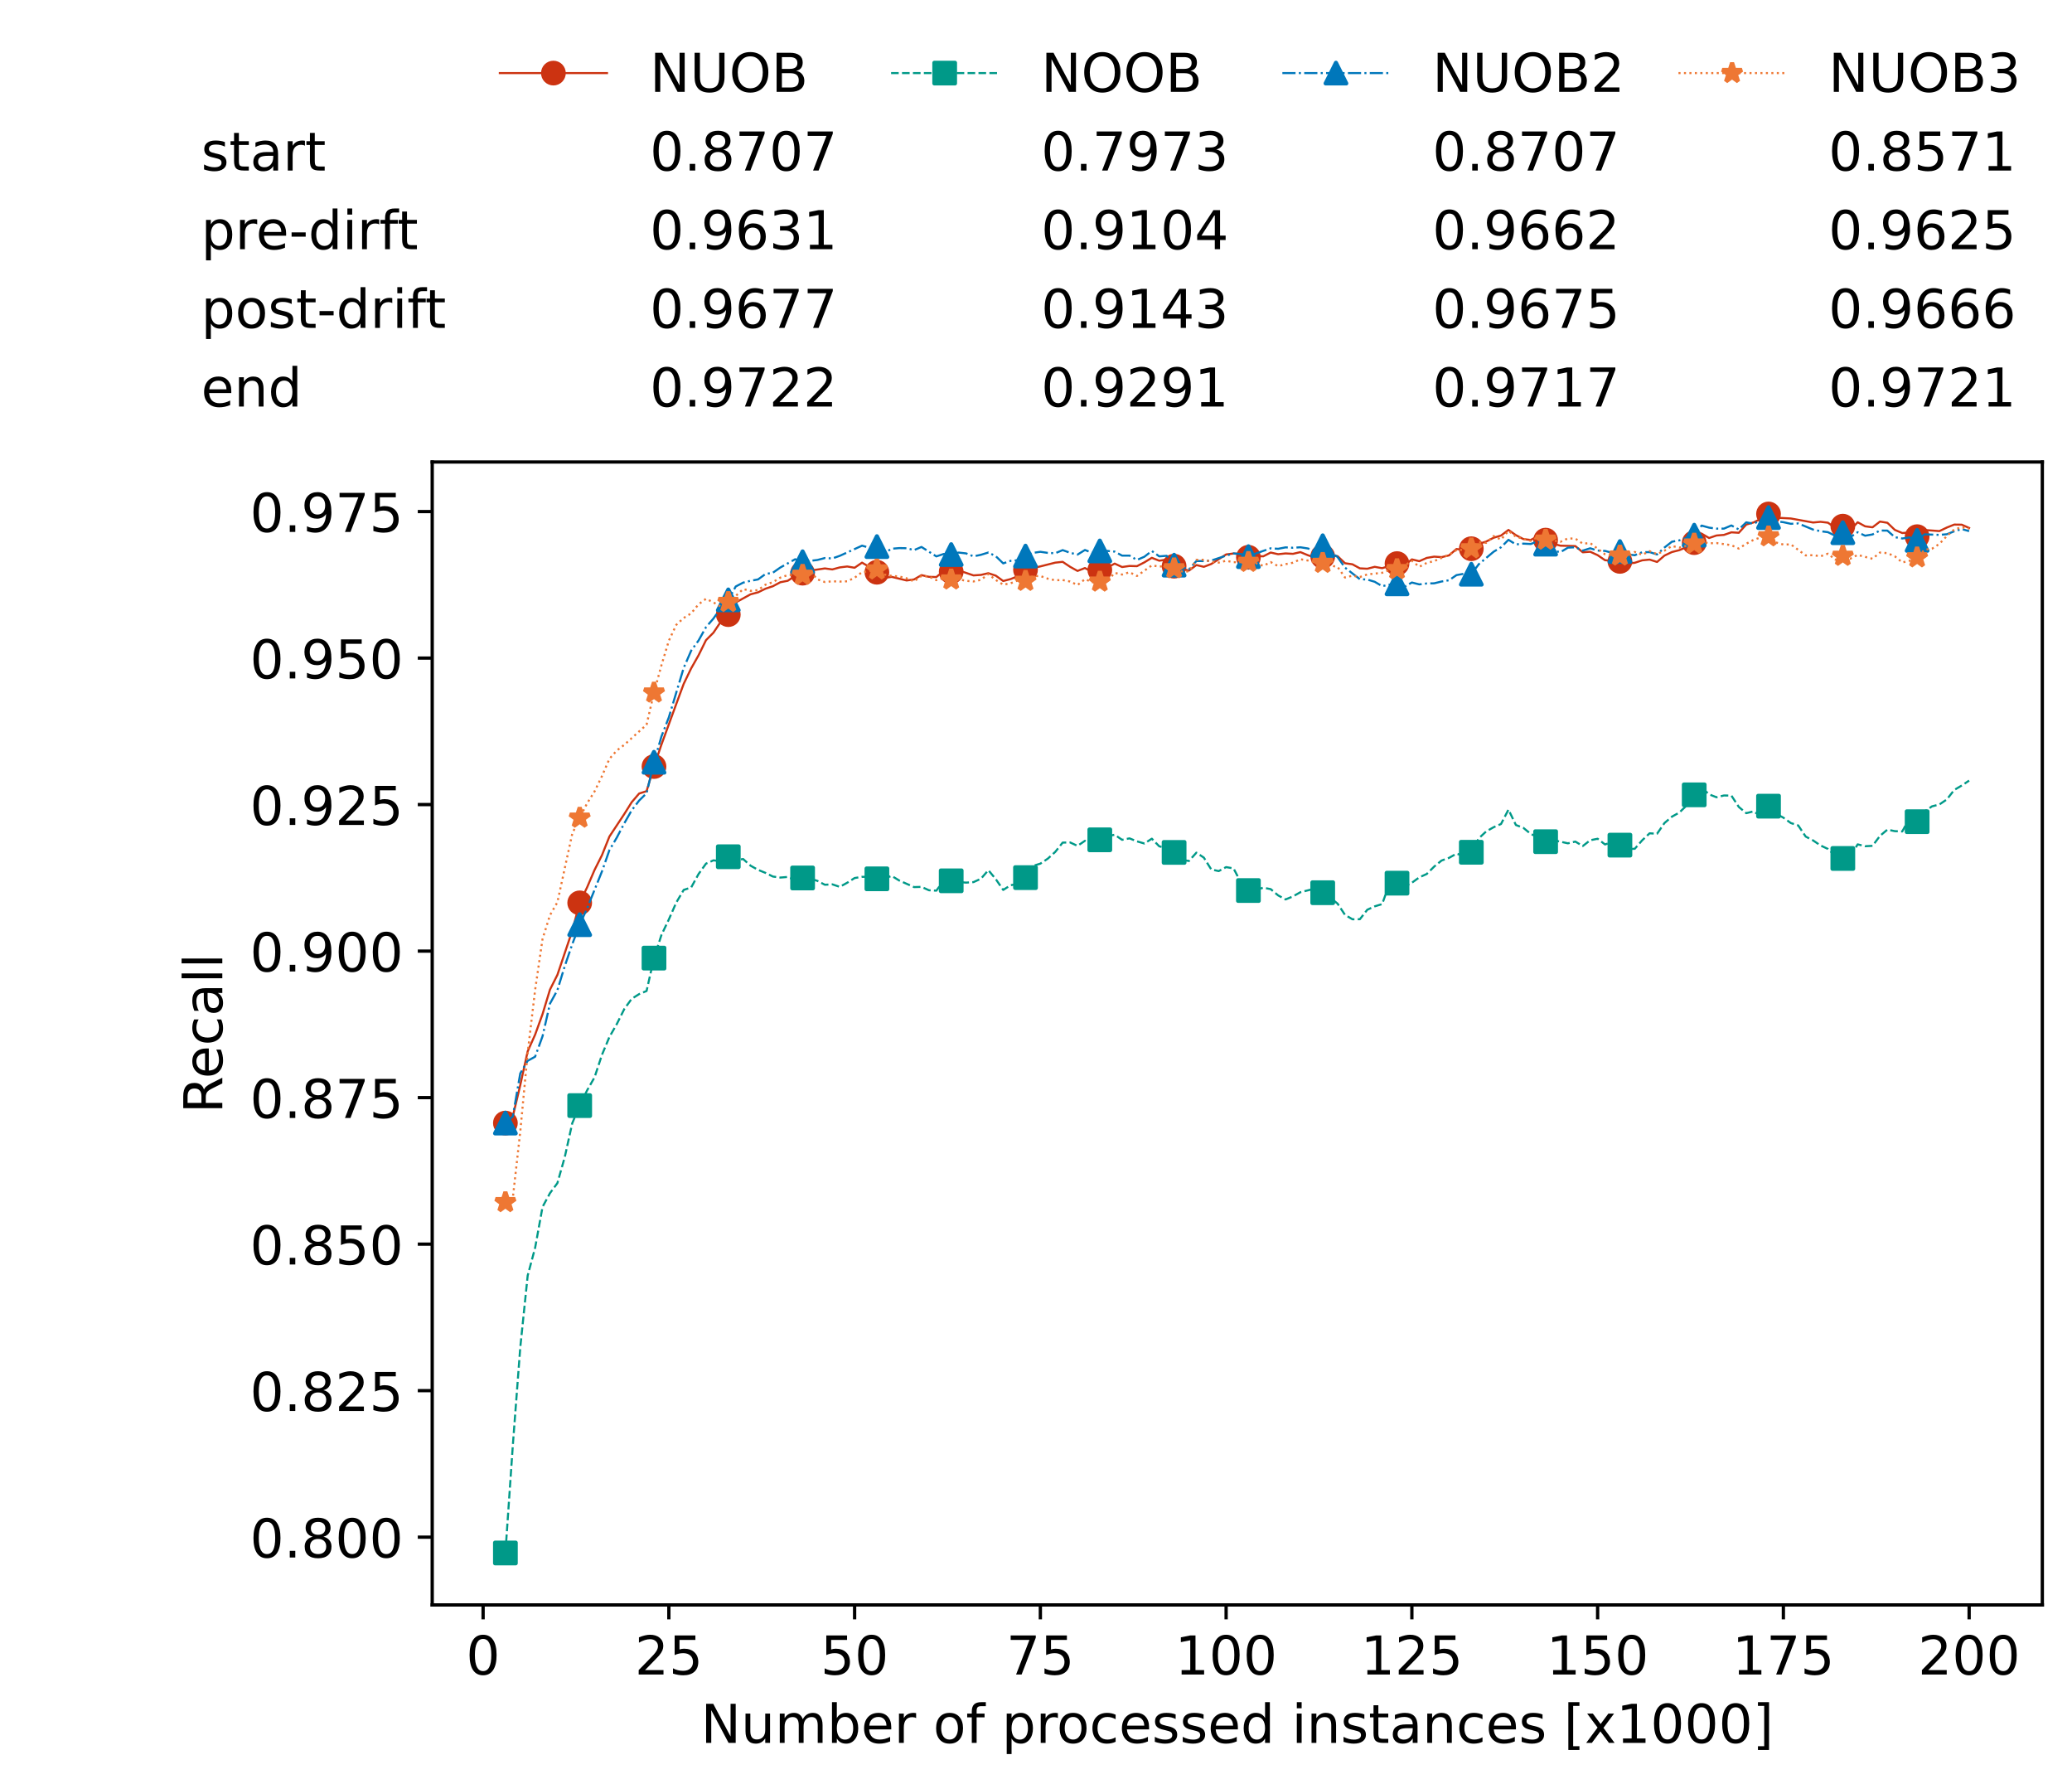 <?xml version="1.0" encoding="utf-8" standalone="no"?>
<!DOCTYPE svg PUBLIC "-//W3C//DTD SVG 1.1//EN"
  "http://www.w3.org/Graphics/SVG/1.1/DTD/svg11.dtd">
<!-- Created with matplotlib (https://matplotlib.org/) -->
<svg height="432.615pt" version="1.1" viewBox="0 0 502.65 432.615" width="502.65pt" xmlns="http://www.w3.org/2000/svg" xmlns:xlink="http://www.w3.org/1999/xlink">
 <defs>
  <style type="text/css">*{stroke-linecap:butt;stroke-linejoin:round;}</style>
 </defs>
 <g id="figure_1">
  <g id="patch_1">
   <path d="M 0 432.615 
L 502.65 432.615 
L 502.65 0 
L 0 0 
z
" style="fill:#ffffff;"/>
  </g>
  <g id="axes_1">
   <g id="patch_2">
    <path d="M 104.85 389.252 
L 495.45 389.252 
L 495.45 112.052 
L 104.85 112.052 
z
" style="fill:#ffffff;"/>
   </g>
   <g id="matplotlib.axis_1">
    <g id="xtick_1">
     <g id="line2d_1">
      <defs>
       <path d="M 0 0 
L 0 3.5 
" id="mc1fb0881ca" style="stroke:#000000;stroke-width:0.8;"/>
      </defs>
      <g>
       <use style="stroke:#000000;stroke-width:0.8;" x="117.197" xlink:href="#mc1fb0881ca" y="389.252"/>
      </g>
     </g>
     <g id="text_1">
      <!-- 0 -->
      <g transform="translate(113.061 406.13)scale(0.13 -0.13)">
       <defs>
        <path d="M 31.781 66.406 
Q 24.172 66.406 20.328 58.906 
Q 16.5 51.422 16.5 36.375 
Q 16.5 21.391 20.328 13.891 
Q 24.172 6.391 31.781 6.391 
Q 39.453 6.391 43.281 13.891 
Q 47.125 21.391 47.125 36.375 
Q 47.125 51.422 43.281 58.906 
Q 39.453 66.406 31.781 66.406 
z
M 31.781 74.219 
Q 44.047 74.219 50.516 64.516 
Q 56.984 54.828 56.984 36.375 
Q 56.984 17.969 50.516 8.266 
Q 44.047 -1.422 31.781 -1.422 
Q 19.531 -1.422 13.062 8.266 
Q 6.594 17.969 6.594 36.375 
Q 6.594 54.828 13.062 64.516 
Q 19.531 74.219 31.781 74.219 
z
" id="DejaVuSans-48"/>
       </defs>
       <use xlink:href="#DejaVuSans-48"/>
      </g>
     </g>
    </g>
    <g id="xtick_2">
     <g id="line2d_2">
      <g>
       <use style="stroke:#000000;stroke-width:0.8;" x="162.259" xlink:href="#mc1fb0881ca" y="389.252"/>
      </g>
     </g>
     <g id="text_2">
      <!-- 25 -->
      <g transform="translate(153.988 406.13)scale(0.13 -0.13)">
       <defs>
        <path d="M 19.188 8.297 
L 53.609 8.297 
L 53.609 0 
L 7.328 0 
L 7.328 8.297 
Q 12.938 14.109 22.625 23.891 
Q 32.328 33.688 34.812 36.531 
Q 39.547 41.844 41.422 45.531 
Q 43.312 49.219 43.312 52.781 
Q 43.312 58.594 39.234 62.25 
Q 35.156 65.922 28.609 65.922 
Q 23.969 65.922 18.812 64.312 
Q 13.672 62.703 7.812 59.422 
L 7.812 69.391 
Q 13.766 71.781 18.938 73 
Q 24.125 74.219 28.422 74.219 
Q 39.75 74.219 46.484 68.547 
Q 53.219 62.891 53.219 53.422 
Q 53.219 48.922 51.531 44.891 
Q 49.859 40.875 45.406 35.406 
Q 44.188 33.984 37.641 27.219 
Q 31.109 20.453 19.188 8.297 
z
" id="DejaVuSans-50"/>
        <path d="M 10.797 72.906 
L 49.516 72.906 
L 49.516 64.594 
L 19.828 64.594 
L 19.828 46.734 
Q 21.969 47.469 24.109 47.828 
Q 26.266 48.188 28.422 48.188 
Q 40.625 48.188 47.75 41.5 
Q 54.891 34.812 54.891 23.391 
Q 54.891 11.625 47.562 5.094 
Q 40.234 -1.422 26.906 -1.422 
Q 22.312 -1.422 17.547 -0.641 
Q 12.797 0.141 7.719 1.703 
L 7.719 11.625 
Q 12.109 9.234 16.797 8.062 
Q 21.484 6.891 26.703 6.891 
Q 35.156 6.891 40.078 11.328 
Q 45.016 15.766 45.016 23.391 
Q 45.016 31 40.078 35.438 
Q 35.156 39.891 26.703 39.891 
Q 22.75 39.891 18.812 39.016 
Q 14.891 38.141 10.797 36.281 
z
" id="DejaVuSans-53"/>
       </defs>
       <use xlink:href="#DejaVuSans-50"/>
       <use x="63.623" xlink:href="#DejaVuSans-53"/>
      </g>
     </g>
    </g>
    <g id="xtick_3">
     <g id="line2d_3">
      <g>
       <use style="stroke:#000000;stroke-width:0.8;" x="207.322" xlink:href="#mc1fb0881ca" y="389.252"/>
      </g>
     </g>
     <g id="text_3">
      <!-- 50 -->
      <g transform="translate(199.05 406.13)scale(0.13 -0.13)">
       <use xlink:href="#DejaVuSans-53"/>
       <use x="63.623" xlink:href="#DejaVuSans-48"/>
      </g>
     </g>
    </g>
    <g id="xtick_4">
     <g id="line2d_4">
      <g>
       <use style="stroke:#000000;stroke-width:0.8;" x="252.384" xlink:href="#mc1fb0881ca" y="389.252"/>
      </g>
     </g>
     <g id="text_4">
      <!-- 75 -->
      <g transform="translate(244.113 406.13)scale(0.13 -0.13)">
       <defs>
        <path d="M 8.203 72.906 
L 55.078 72.906 
L 55.078 68.703 
L 28.609 0 
L 18.312 0 
L 43.219 64.594 
L 8.203 64.594 
z
" id="DejaVuSans-55"/>
       </defs>
       <use xlink:href="#DejaVuSans-55"/>
       <use x="63.623" xlink:href="#DejaVuSans-53"/>
      </g>
     </g>
    </g>
    <g id="xtick_5">
     <g id="line2d_5">
      <g>
       <use style="stroke:#000000;stroke-width:0.8;" x="297.446" xlink:href="#mc1fb0881ca" y="389.252"/>
      </g>
     </g>
     <g id="text_5">
      <!-- 100 -->
      <g transform="translate(285.039 406.13)scale(0.13 -0.13)">
       <defs>
        <path d="M 12.406 8.297 
L 28.516 8.297 
L 28.516 63.922 
L 10.984 60.406 
L 10.984 69.391 
L 28.422 72.906 
L 38.281 72.906 
L 38.281 8.297 
L 54.391 8.297 
L 54.391 0 
L 12.406 0 
z
" id="DejaVuSans-49"/>
       </defs>
       <use xlink:href="#DejaVuSans-49"/>
       <use x="63.623" xlink:href="#DejaVuSans-48"/>
       <use x="127.246" xlink:href="#DejaVuSans-48"/>
      </g>
     </g>
    </g>
    <g id="xtick_6">
     <g id="line2d_6">
      <g>
       <use style="stroke:#000000;stroke-width:0.8;" x="342.509" xlink:href="#mc1fb0881ca" y="389.252"/>
      </g>
     </g>
     <g id="text_6">
      <!-- 125 -->
      <g transform="translate(330.102 406.13)scale(0.13 -0.13)">
       <use xlink:href="#DejaVuSans-49"/>
       <use x="63.623" xlink:href="#DejaVuSans-50"/>
       <use x="127.246" xlink:href="#DejaVuSans-53"/>
      </g>
     </g>
    </g>
    <g id="xtick_7">
     <g id="line2d_7">
      <g>
       <use style="stroke:#000000;stroke-width:0.8;" x="387.571" xlink:href="#mc1fb0881ca" y="389.252"/>
      </g>
     </g>
     <g id="text_7">
      <!-- 150 -->
      <g transform="translate(375.164 406.13)scale(0.13 -0.13)">
       <use xlink:href="#DejaVuSans-49"/>
       <use x="63.623" xlink:href="#DejaVuSans-53"/>
       <use x="127.246" xlink:href="#DejaVuSans-48"/>
      </g>
     </g>
    </g>
    <g id="xtick_8">
     <g id="line2d_8">
      <g>
       <use style="stroke:#000000;stroke-width:0.8;" x="432.633" xlink:href="#mc1fb0881ca" y="389.252"/>
      </g>
     </g>
     <g id="text_8">
      <!-- 175 -->
      <g transform="translate(420.226 406.13)scale(0.13 -0.13)">
       <use xlink:href="#DejaVuSans-49"/>
       <use x="63.623" xlink:href="#DejaVuSans-55"/>
       <use x="127.246" xlink:href="#DejaVuSans-53"/>
      </g>
     </g>
    </g>
    <g id="xtick_9">
     <g id="line2d_9">
      <g>
       <use style="stroke:#000000;stroke-width:0.8;" x="477.695" xlink:href="#mc1fb0881ca" y="389.252"/>
      </g>
     </g>
     <g id="text_9">
      <!-- 200 -->
      <g transform="translate(465.289 406.13)scale(0.13 -0.13)">
       <use xlink:href="#DejaVuSans-50"/>
       <use x="63.623" xlink:href="#DejaVuSans-48"/>
       <use x="127.246" xlink:href="#DejaVuSans-48"/>
      </g>
     </g>
    </g>
    <g id="text_10">
     <!-- Number of processed instances [x1000] -->
     <g transform="translate(170.025 422.711)scale(0.13 -0.13)">
      <defs>
       <path d="M 9.812 72.906 
L 23.094 72.906 
L 55.422 11.922 
L 55.422 72.906 
L 64.984 72.906 
L 64.984 0 
L 51.703 0 
L 19.391 60.984 
L 19.391 0 
L 9.812 0 
z
" id="DejaVuSans-78"/>
       <path d="M 8.5 21.578 
L 8.5 54.688 
L 17.484 54.688 
L 17.484 21.922 
Q 17.484 14.156 20.5 10.266 
Q 23.531 6.391 29.594 6.391 
Q 36.859 6.391 41.078 11.031 
Q 45.312 15.672 45.312 23.688 
L 45.312 54.688 
L 54.297 54.688 
L 54.297 0 
L 45.312 0 
L 45.312 8.406 
Q 42.047 3.422 37.719 1 
Q 33.406 -1.422 27.688 -1.422 
Q 18.266 -1.422 13.375 4.438 
Q 8.5 10.297 8.5 21.578 
z
M 31.109 56 
z
" id="DejaVuSans-117"/>
       <path d="M 52 44.188 
Q 55.375 50.25 60.062 53.125 
Q 64.75 56 71.094 56 
Q 79.641 56 84.281 50.016 
Q 88.922 44.047 88.922 33.016 
L 88.922 0 
L 79.891 0 
L 79.891 32.719 
Q 79.891 40.578 77.094 44.375 
Q 74.312 48.188 68.609 48.188 
Q 61.625 48.188 57.562 43.547 
Q 53.516 38.922 53.516 30.906 
L 53.516 0 
L 44.484 0 
L 44.484 32.719 
Q 44.484 40.625 41.703 44.406 
Q 38.922 48.188 33.109 48.188 
Q 26.219 48.188 22.156 43.531 
Q 18.109 38.875 18.109 30.906 
L 18.109 0 
L 9.078 0 
L 9.078 54.688 
L 18.109 54.688 
L 18.109 46.188 
Q 21.188 51.219 25.484 53.609 
Q 29.781 56 35.688 56 
Q 41.656 56 45.828 52.969 
Q 50 49.953 52 44.188 
z
" id="DejaVuSans-109"/>
       <path d="M 48.688 27.297 
Q 48.688 37.203 44.609 42.844 
Q 40.531 48.484 33.406 48.484 
Q 26.266 48.484 22.188 42.844 
Q 18.109 37.203 18.109 27.297 
Q 18.109 17.391 22.188 11.75 
Q 26.266 6.109 33.406 6.109 
Q 40.531 6.109 44.609 11.75 
Q 48.688 17.391 48.688 27.297 
z
M 18.109 46.391 
Q 20.953 51.266 25.266 53.625 
Q 29.594 56 35.594 56 
Q 45.562 56 51.781 48.094 
Q 58.016 40.188 58.016 27.297 
Q 58.016 14.406 51.781 6.484 
Q 45.562 -1.422 35.594 -1.422 
Q 29.594 -1.422 25.266 0.953 
Q 20.953 3.328 18.109 8.203 
L 18.109 0 
L 9.078 0 
L 9.078 75.984 
L 18.109 75.984 
z
" id="DejaVuSans-98"/>
       <path d="M 56.203 29.594 
L 56.203 25.203 
L 14.891 25.203 
Q 15.484 15.922 20.484 11.062 
Q 25.484 6.203 34.422 6.203 
Q 39.594 6.203 44.453 7.469 
Q 49.312 8.734 54.109 11.281 
L 54.109 2.781 
Q 49.266 0.734 44.188 -0.344 
Q 39.109 -1.422 33.891 -1.422 
Q 20.797 -1.422 13.156 6.188 
Q 5.516 13.812 5.516 26.812 
Q 5.516 40.234 12.766 48.109 
Q 20.016 56 32.328 56 
Q 43.359 56 49.781 48.891 
Q 56.203 41.797 56.203 29.594 
z
M 47.219 32.234 
Q 47.125 39.594 43.094 43.984 
Q 39.062 48.391 32.422 48.391 
Q 24.906 48.391 20.391 44.141 
Q 15.875 39.891 15.188 32.172 
z
" id="DejaVuSans-101"/>
       <path d="M 41.109 46.297 
Q 39.594 47.172 37.812 47.578 
Q 36.031 48 33.891 48 
Q 26.266 48 22.188 43.047 
Q 18.109 38.094 18.109 28.812 
L 18.109 0 
L 9.078 0 
L 9.078 54.688 
L 18.109 54.688 
L 18.109 46.188 
Q 20.953 51.172 25.484 53.578 
Q 30.031 56 36.531 56 
Q 37.453 56 38.578 55.875 
Q 39.703 55.766 41.062 55.516 
z
" id="DejaVuSans-114"/>
       <path id="DejaVuSans-32"/>
       <path d="M 30.609 48.391 
Q 23.391 48.391 19.188 42.75 
Q 14.984 37.109 14.984 27.297 
Q 14.984 17.484 19.156 11.844 
Q 23.344 6.203 30.609 6.203 
Q 37.797 6.203 41.984 11.859 
Q 46.188 17.531 46.188 27.297 
Q 46.188 37.016 41.984 42.703 
Q 37.797 48.391 30.609 48.391 
z
M 30.609 56 
Q 42.328 56 49.016 48.375 
Q 55.719 40.766 55.719 27.297 
Q 55.719 13.875 49.016 6.219 
Q 42.328 -1.422 30.609 -1.422 
Q 18.844 -1.422 12.172 6.219 
Q 5.516 13.875 5.516 27.297 
Q 5.516 40.766 12.172 48.375 
Q 18.844 56 30.609 56 
z
" id="DejaVuSans-111"/>
       <path d="M 37.109 75.984 
L 37.109 68.5 
L 28.516 68.5 
Q 23.688 68.5 21.797 66.547 
Q 19.922 64.594 19.922 59.516 
L 19.922 54.688 
L 34.719 54.688 
L 34.719 47.703 
L 19.922 47.703 
L 19.922 0 
L 10.891 0 
L 10.891 47.703 
L 2.297 47.703 
L 2.297 54.688 
L 10.891 54.688 
L 10.891 58.5 
Q 10.891 67.625 15.141 71.797 
Q 19.391 75.984 28.609 75.984 
z
" id="DejaVuSans-102"/>
       <path d="M 18.109 8.203 
L 18.109 -20.797 
L 9.078 -20.797 
L 9.078 54.688 
L 18.109 54.688 
L 18.109 46.391 
Q 20.953 51.266 25.266 53.625 
Q 29.594 56 35.594 56 
Q 45.562 56 51.781 48.094 
Q 58.016 40.188 58.016 27.297 
Q 58.016 14.406 51.781 6.484 
Q 45.562 -1.422 35.594 -1.422 
Q 29.594 -1.422 25.266 0.953 
Q 20.953 3.328 18.109 8.203 
z
M 48.688 27.297 
Q 48.688 37.203 44.609 42.844 
Q 40.531 48.484 33.406 48.484 
Q 26.266 48.484 22.188 42.844 
Q 18.109 37.203 18.109 27.297 
Q 18.109 17.391 22.188 11.75 
Q 26.266 6.109 33.406 6.109 
Q 40.531 6.109 44.609 11.75 
Q 48.688 17.391 48.688 27.297 
z
" id="DejaVuSans-112"/>
       <path d="M 48.781 52.594 
L 48.781 44.188 
Q 44.969 46.297 41.141 47.344 
Q 37.312 48.391 33.406 48.391 
Q 24.656 48.391 19.812 42.844 
Q 14.984 37.312 14.984 27.297 
Q 14.984 17.281 19.812 11.734 
Q 24.656 6.203 33.406 6.203 
Q 37.312 6.203 41.141 7.25 
Q 44.969 8.297 48.781 10.406 
L 48.781 2.094 
Q 45.016 0.344 40.984 -0.531 
Q 36.969 -1.422 32.422 -1.422 
Q 20.062 -1.422 12.781 6.344 
Q 5.516 14.109 5.516 27.297 
Q 5.516 40.672 12.859 48.328 
Q 20.219 56 33.016 56 
Q 37.156 56 41.109 55.141 
Q 45.062 54.297 48.781 52.594 
z
" id="DejaVuSans-99"/>
       <path d="M 44.281 53.078 
L 44.281 44.578 
Q 40.484 46.531 36.375 47.5 
Q 32.281 48.484 27.875 48.484 
Q 21.188 48.484 17.844 46.438 
Q 14.5 44.391 14.5 40.281 
Q 14.5 37.156 16.891 35.375 
Q 19.281 33.594 26.516 31.984 
L 29.594 31.297 
Q 39.156 29.25 43.188 25.516 
Q 47.219 21.781 47.219 15.094 
Q 47.219 7.469 41.188 3.016 
Q 35.156 -1.422 24.609 -1.422 
Q 20.219 -1.422 15.453 -0.562 
Q 10.688 0.297 5.422 2 
L 5.422 11.281 
Q 10.406 8.688 15.234 7.391 
Q 20.062 6.109 24.812 6.109 
Q 31.156 6.109 34.562 8.281 
Q 37.984 10.453 37.984 14.406 
Q 37.984 18.062 35.516 20.016 
Q 33.062 21.969 24.703 23.781 
L 21.578 24.516 
Q 13.234 26.266 9.516 29.906 
Q 5.812 33.547 5.812 39.891 
Q 5.812 47.609 11.281 51.797 
Q 16.75 56 26.812 56 
Q 31.781 56 36.172 55.266 
Q 40.578 54.547 44.281 53.078 
z
" id="DejaVuSans-115"/>
       <path d="M 45.406 46.391 
L 45.406 75.984 
L 54.391 75.984 
L 54.391 0 
L 45.406 0 
L 45.406 8.203 
Q 42.578 3.328 38.25 0.953 
Q 33.938 -1.422 27.875 -1.422 
Q 17.969 -1.422 11.734 6.484 
Q 5.516 14.406 5.516 27.297 
Q 5.516 40.188 11.734 48.094 
Q 17.969 56 27.875 56 
Q 33.938 56 38.25 53.625 
Q 42.578 51.266 45.406 46.391 
z
M 14.797 27.297 
Q 14.797 17.391 18.875 11.75 
Q 22.953 6.109 30.078 6.109 
Q 37.203 6.109 41.297 11.75 
Q 45.406 17.391 45.406 27.297 
Q 45.406 37.203 41.297 42.844 
Q 37.203 48.484 30.078 48.484 
Q 22.953 48.484 18.875 42.844 
Q 14.797 37.203 14.797 27.297 
z
" id="DejaVuSans-100"/>
       <path d="M 9.422 54.688 
L 18.406 54.688 
L 18.406 0 
L 9.422 0 
z
M 9.422 75.984 
L 18.406 75.984 
L 18.406 64.594 
L 9.422 64.594 
z
" id="DejaVuSans-105"/>
       <path d="M 54.891 33.016 
L 54.891 0 
L 45.906 0 
L 45.906 32.719 
Q 45.906 40.484 42.875 44.328 
Q 39.844 48.188 33.797 48.188 
Q 26.516 48.188 22.312 43.547 
Q 18.109 38.922 18.109 30.906 
L 18.109 0 
L 9.078 0 
L 9.078 54.688 
L 18.109 54.688 
L 18.109 46.188 
Q 21.344 51.125 25.703 53.562 
Q 30.078 56 35.797 56 
Q 45.219 56 50.047 50.172 
Q 54.891 44.344 54.891 33.016 
z
" id="DejaVuSans-110"/>
       <path d="M 18.312 70.219 
L 18.312 54.688 
L 36.812 54.688 
L 36.812 47.703 
L 18.312 47.703 
L 18.312 18.016 
Q 18.312 11.328 20.141 9.422 
Q 21.969 7.516 27.594 7.516 
L 36.812 7.516 
L 36.812 0 
L 27.594 0 
Q 17.188 0 13.234 3.875 
Q 9.281 7.766 9.281 18.016 
L 9.281 47.703 
L 2.688 47.703 
L 2.688 54.688 
L 9.281 54.688 
L 9.281 70.219 
z
" id="DejaVuSans-116"/>
       <path d="M 34.281 27.484 
Q 23.391 27.484 19.188 25 
Q 14.984 22.516 14.984 16.5 
Q 14.984 11.719 18.141 8.906 
Q 21.297 6.109 26.703 6.109 
Q 34.188 6.109 38.703 11.406 
Q 43.219 16.703 43.219 25.484 
L 43.219 27.484 
z
M 52.203 31.203 
L 52.203 0 
L 43.219 0 
L 43.219 8.297 
Q 40.141 3.328 35.547 0.953 
Q 30.953 -1.422 24.312 -1.422 
Q 15.922 -1.422 10.953 3.297 
Q 6 8.016 6 15.922 
Q 6 25.141 12.172 29.828 
Q 18.359 34.516 30.609 34.516 
L 43.219 34.516 
L 43.219 35.406 
Q 43.219 41.609 39.141 45 
Q 35.062 48.391 27.688 48.391 
Q 23 48.391 18.547 47.266 
Q 14.109 46.141 10.016 43.891 
L 10.016 52.203 
Q 14.938 54.109 19.578 55.047 
Q 24.219 56 28.609 56 
Q 40.484 56 46.344 49.844 
Q 52.203 43.703 52.203 31.203 
z
" id="DejaVuSans-97"/>
       <path d="M 8.594 75.984 
L 29.297 75.984 
L 29.297 69 
L 17.578 69 
L 17.578 -6.203 
L 29.297 -6.203 
L 29.297 -13.188 
L 8.594 -13.188 
z
" id="DejaVuSans-91"/>
       <path d="M 54.891 54.688 
L 35.109 28.078 
L 55.906 0 
L 45.312 0 
L 29.391 21.484 
L 13.484 0 
L 2.875 0 
L 24.125 28.609 
L 4.688 54.688 
L 15.281 54.688 
L 29.781 35.203 
L 44.281 54.688 
z
" id="DejaVuSans-120"/>
       <path d="M 30.422 75.984 
L 30.422 -13.188 
L 9.719 -13.188 
L 9.719 -6.203 
L 21.391 -6.203 
L 21.391 69 
L 9.719 69 
L 9.719 75.984 
z
" id="DejaVuSans-93"/>
      </defs>
      <use xlink:href="#DejaVuSans-78"/>
      <use x="74.805" xlink:href="#DejaVuSans-117"/>
      <use x="138.184" xlink:href="#DejaVuSans-109"/>
      <use x="235.596" xlink:href="#DejaVuSans-98"/>
      <use x="299.072" xlink:href="#DejaVuSans-101"/>
      <use x="360.596" xlink:href="#DejaVuSans-114"/>
      <use x="401.709" xlink:href="#DejaVuSans-32"/>
      <use x="433.496" xlink:href="#DejaVuSans-111"/>
      <use x="494.678" xlink:href="#DejaVuSans-102"/>
      <use x="529.883" xlink:href="#DejaVuSans-32"/>
      <use x="561.67" xlink:href="#DejaVuSans-112"/>
      <use x="625.146" xlink:href="#DejaVuSans-114"/>
      <use x="664.01" xlink:href="#DejaVuSans-111"/>
      <use x="725.191" xlink:href="#DejaVuSans-99"/>
      <use x="780.172" xlink:href="#DejaVuSans-101"/>
      <use x="841.695" xlink:href="#DejaVuSans-115"/>
      <use x="893.795" xlink:href="#DejaVuSans-115"/>
      <use x="945.895" xlink:href="#DejaVuSans-101"/>
      <use x="1007.418" xlink:href="#DejaVuSans-100"/>
      <use x="1070.895" xlink:href="#DejaVuSans-32"/>
      <use x="1102.682" xlink:href="#DejaVuSans-105"/>
      <use x="1130.465" xlink:href="#DejaVuSans-110"/>
      <use x="1193.844" xlink:href="#DejaVuSans-115"/>
      <use x="1245.943" xlink:href="#DejaVuSans-116"/>
      <use x="1285.152" xlink:href="#DejaVuSans-97"/>
      <use x="1346.432" xlink:href="#DejaVuSans-110"/>
      <use x="1409.811" xlink:href="#DejaVuSans-99"/>
      <use x="1464.791" xlink:href="#DejaVuSans-101"/>
      <use x="1526.314" xlink:href="#DejaVuSans-115"/>
      <use x="1578.414" xlink:href="#DejaVuSans-32"/>
      <use x="1610.201" xlink:href="#DejaVuSans-91"/>
      <use x="1649.215" xlink:href="#DejaVuSans-120"/>
      <use x="1708.395" xlink:href="#DejaVuSans-49"/>
      <use x="1772.018" xlink:href="#DejaVuSans-48"/>
      <use x="1835.641" xlink:href="#DejaVuSans-48"/>
      <use x="1899.264" xlink:href="#DejaVuSans-48"/>
      <use x="1962.887" xlink:href="#DejaVuSans-93"/>
     </g>
    </g>
   </g>
   <g id="matplotlib.axis_2">
    <g id="ytick_1">
     <g id="line2d_10">
      <defs>
       <path d="M 0 0 
L -3.5 0 
" id="m3466ee2620" style="stroke:#000000;stroke-width:0.8;"/>
      </defs>
      <g>
       <use style="stroke:#000000;stroke-width:0.8;" x="104.85" xlink:href="#m3466ee2620" y="372.81"/>
      </g>
     </g>
     <g id="text_11">
      <!-- 0.800 -->
      <g transform="translate(60.633 377.749)scale(0.13 -0.13)">
       <defs>
        <path d="M 10.688 12.406 
L 21 12.406 
L 21 0 
L 10.688 0 
z
" id="DejaVuSans-46"/>
        <path d="M 31.781 34.625 
Q 24.75 34.625 20.719 30.859 
Q 16.703 27.094 16.703 20.516 
Q 16.703 13.922 20.719 10.156 
Q 24.75 6.391 31.781 6.391 
Q 38.812 6.391 42.859 10.172 
Q 46.922 13.969 46.922 20.516 
Q 46.922 27.094 42.891 30.859 
Q 38.875 34.625 31.781 34.625 
z
M 21.922 38.812 
Q 15.578 40.375 12.031 44.719 
Q 8.5 49.078 8.5 55.328 
Q 8.5 64.062 14.719 69.141 
Q 20.953 74.219 31.781 74.219 
Q 42.672 74.219 48.875 69.141 
Q 55.078 64.062 55.078 55.328 
Q 55.078 49.078 51.531 44.719 
Q 48 40.375 41.703 38.812 
Q 48.828 37.156 52.797 32.312 
Q 56.781 27.484 56.781 20.516 
Q 56.781 9.906 50.312 4.234 
Q 43.844 -1.422 31.781 -1.422 
Q 19.734 -1.422 13.25 4.234 
Q 6.781 9.906 6.781 20.516 
Q 6.781 27.484 10.781 32.312 
Q 14.797 37.156 21.922 38.812 
z
M 18.312 54.391 
Q 18.312 48.734 21.844 45.562 
Q 25.391 42.391 31.781 42.391 
Q 38.141 42.391 41.719 45.562 
Q 45.312 48.734 45.312 54.391 
Q 45.312 60.062 41.719 63.234 
Q 38.141 66.406 31.781 66.406 
Q 25.391 66.406 21.844 63.234 
Q 18.312 60.062 18.312 54.391 
z
" id="DejaVuSans-56"/>
       </defs>
       <use xlink:href="#DejaVuSans-48"/>
       <use x="63.623" xlink:href="#DejaVuSans-46"/>
       <use x="95.41" xlink:href="#DejaVuSans-56"/>
       <use x="159.033" xlink:href="#DejaVuSans-48"/>
       <use x="222.656" xlink:href="#DejaVuSans-48"/>
      </g>
     </g>
    </g>
    <g id="ytick_2">
     <g id="line2d_11">
      <g>
       <use style="stroke:#000000;stroke-width:0.8;" x="104.85" xlink:href="#m3466ee2620" y="337.276"/>
      </g>
     </g>
     <g id="text_12">
      <!-- 0.825 -->
      <g transform="translate(60.633 342.215)scale(0.13 -0.13)">
       <use xlink:href="#DejaVuSans-48"/>
       <use x="63.623" xlink:href="#DejaVuSans-46"/>
       <use x="95.41" xlink:href="#DejaVuSans-56"/>
       <use x="159.033" xlink:href="#DejaVuSans-50"/>
       <use x="222.656" xlink:href="#DejaVuSans-53"/>
      </g>
     </g>
    </g>
    <g id="ytick_3">
     <g id="line2d_12">
      <g>
       <use style="stroke:#000000;stroke-width:0.8;" x="104.85" xlink:href="#m3466ee2620" y="301.742"/>
      </g>
     </g>
     <g id="text_13">
      <!-- 0.850 -->
      <g transform="translate(60.633 306.681)scale(0.13 -0.13)">
       <use xlink:href="#DejaVuSans-48"/>
       <use x="63.623" xlink:href="#DejaVuSans-46"/>
       <use x="95.41" xlink:href="#DejaVuSans-56"/>
       <use x="159.033" xlink:href="#DejaVuSans-53"/>
       <use x="222.656" xlink:href="#DejaVuSans-48"/>
      </g>
     </g>
    </g>
    <g id="ytick_4">
     <g id="line2d_13">
      <g>
       <use style="stroke:#000000;stroke-width:0.8;" x="104.85" xlink:href="#m3466ee2620" y="266.208"/>
      </g>
     </g>
     <g id="text_14">
      <!-- 0.875 -->
      <g transform="translate(60.633 271.147)scale(0.13 -0.13)">
       <use xlink:href="#DejaVuSans-48"/>
       <use x="63.623" xlink:href="#DejaVuSans-46"/>
       <use x="95.41" xlink:href="#DejaVuSans-56"/>
       <use x="159.033" xlink:href="#DejaVuSans-55"/>
       <use x="222.656" xlink:href="#DejaVuSans-53"/>
      </g>
     </g>
    </g>
    <g id="ytick_5">
     <g id="line2d_14">
      <g>
       <use style="stroke:#000000;stroke-width:0.8;" x="104.85" xlink:href="#m3466ee2620" y="230.674"/>
      </g>
     </g>
     <g id="text_15">
      <!-- 0.900 -->
      <g transform="translate(60.633 235.613)scale(0.13 -0.13)">
       <defs>
        <path d="M 10.984 1.516 
L 10.984 10.5 
Q 14.703 8.734 18.5 7.812 
Q 22.312 6.891 25.984 6.891 
Q 35.75 6.891 40.891 13.453 
Q 46.047 20.016 46.781 33.406 
Q 43.953 29.203 39.594 26.953 
Q 35.25 24.703 29.984 24.703 
Q 19.047 24.703 12.672 31.312 
Q 6.297 37.938 6.297 49.422 
Q 6.297 60.641 12.938 67.422 
Q 19.578 74.219 30.609 74.219 
Q 43.266 74.219 49.922 64.516 
Q 56.594 54.828 56.594 36.375 
Q 56.594 19.141 48.406 8.859 
Q 40.234 -1.422 26.422 -1.422 
Q 22.703 -1.422 18.891 -0.688 
Q 15.094 0.047 10.984 1.516 
z
M 30.609 32.422 
Q 37.25 32.422 41.125 36.953 
Q 45.016 41.5 45.016 49.422 
Q 45.016 57.281 41.125 61.844 
Q 37.25 66.406 30.609 66.406 
Q 23.969 66.406 20.094 61.844 
Q 16.219 57.281 16.219 49.422 
Q 16.219 41.5 20.094 36.953 
Q 23.969 32.422 30.609 32.422 
z
" id="DejaVuSans-57"/>
       </defs>
       <use xlink:href="#DejaVuSans-48"/>
       <use x="63.623" xlink:href="#DejaVuSans-46"/>
       <use x="95.41" xlink:href="#DejaVuSans-57"/>
       <use x="159.033" xlink:href="#DejaVuSans-48"/>
       <use x="222.656" xlink:href="#DejaVuSans-48"/>
      </g>
     </g>
    </g>
    <g id="ytick_6">
     <g id="line2d_15">
      <g>
       <use style="stroke:#000000;stroke-width:0.8;" x="104.85" xlink:href="#m3466ee2620" y="195.14"/>
      </g>
     </g>
     <g id="text_16">
      <!-- 0.925 -->
      <g transform="translate(60.633 200.079)scale(0.13 -0.13)">
       <use xlink:href="#DejaVuSans-48"/>
       <use x="63.623" xlink:href="#DejaVuSans-46"/>
       <use x="95.41" xlink:href="#DejaVuSans-57"/>
       <use x="159.033" xlink:href="#DejaVuSans-50"/>
       <use x="222.656" xlink:href="#DejaVuSans-53"/>
      </g>
     </g>
    </g>
    <g id="ytick_7">
     <g id="line2d_16">
      <g>
       <use style="stroke:#000000;stroke-width:0.8;" x="104.85" xlink:href="#m3466ee2620" y="159.606"/>
      </g>
     </g>
     <g id="text_17">
      <!-- 0.950 -->
      <g transform="translate(60.633 164.545)scale(0.13 -0.13)">
       <use xlink:href="#DejaVuSans-48"/>
       <use x="63.623" xlink:href="#DejaVuSans-46"/>
       <use x="95.41" xlink:href="#DejaVuSans-57"/>
       <use x="159.033" xlink:href="#DejaVuSans-53"/>
       <use x="222.656" xlink:href="#DejaVuSans-48"/>
      </g>
     </g>
    </g>
    <g id="ytick_8">
     <g id="line2d_17">
      <g>
       <use style="stroke:#000000;stroke-width:0.8;" x="104.85" xlink:href="#m3466ee2620" y="124.072"/>
      </g>
     </g>
     <g id="text_18">
      <!-- 0.975 -->
      <g transform="translate(60.633 129.011)scale(0.13 -0.13)">
       <use xlink:href="#DejaVuSans-48"/>
       <use x="63.623" xlink:href="#DejaVuSans-46"/>
       <use x="95.41" xlink:href="#DejaVuSans-57"/>
       <use x="159.033" xlink:href="#DejaVuSans-55"/>
       <use x="222.656" xlink:href="#DejaVuSans-53"/>
      </g>
     </g>
    </g>
    <g id="text_19">
     <!-- Recall -->
     <g transform="translate(53.93 270.044)rotate(-90)scale(0.13 -0.13)">
      <defs>
       <path d="M 44.391 34.188 
Q 47.562 33.109 50.562 29.594 
Q 53.562 26.078 56.594 19.922 
L 66.609 0 
L 56 0 
L 46.688 18.703 
Q 43.062 26.031 39.672 28.422 
Q 36.281 30.812 30.422 30.812 
L 19.672 30.812 
L 19.672 0 
L 9.812 0 
L 9.812 72.906 
L 32.078 72.906 
Q 44.578 72.906 50.734 67.672 
Q 56.891 62.453 56.891 51.906 
Q 56.891 45.016 53.688 40.469 
Q 50.484 35.938 44.391 34.188 
z
M 19.672 64.797 
L 19.672 38.922 
L 32.078 38.922 
Q 39.203 38.922 42.844 42.219 
Q 46.484 45.516 46.484 51.906 
Q 46.484 58.297 42.844 61.547 
Q 39.203 64.797 32.078 64.797 
z
" id="DejaVuSans-82"/>
       <path d="M 9.422 75.984 
L 18.406 75.984 
L 18.406 0 
L 9.422 0 
z
" id="DejaVuSans-108"/>
      </defs>
      <use xlink:href="#DejaVuSans-82"/>
      <use x="64.982" xlink:href="#DejaVuSans-101"/>
      <use x="126.506" xlink:href="#DejaVuSans-99"/>
      <use x="181.486" xlink:href="#DejaVuSans-97"/>
      <use x="242.766" xlink:href="#DejaVuSans-108"/>
      <use x="270.549" xlink:href="#DejaVuSans-108"/>
     </g>
    </g>
   </g>
   <g id="line2d_18"/>
   <g id="line2d_19"/>
   <g id="line2d_20"/>
   <g id="line2d_21"/>
   <g id="line2d_22"/>
   <g id="line2d_23">
    <path clip-path="url(#pde361c54f8)" d="M 122.605 272.382 
L 124.407 270.752 
L 126.21 263.184 
L 128.012 254.983 
L 129.815 250.94 
L 131.617 245.952 
L 133.419 240.016 
L 135.222 236.435 
L 138.827 225.737 
L 140.629 218.973 
L 142.432 215.2 
L 144.234 210.993 
L 146.037 207.397 
L 147.839 202.892 
L 151.444 197.435 
L 153.247 194.557 
L 155.049 192.456 
L 156.852 191.886 
L 158.654 185.912 
L 160.457 180.598 
L 164.062 170.722 
L 165.864 165.847 
L 167.667 162.11 
L 169.469 158.924 
L 171.272 155.258 
L 173.074 153.449 
L 174.877 150.766 
L 176.679 149.065 
L 178.482 146.115 
L 182.087 144.139 
L 183.889 143.666 
L 185.692 142.783 
L 187.494 142.18 
L 189.297 141.215 
L 191.099 140.859 
L 192.902 139.674 
L 196.507 138.394 
L 200.112 137.863 
L 201.914 138.106 
L 203.717 137.617 
L 205.519 137.394 
L 207.322 137.697 
L 209.124 136.459 
L 210.927 137.518 
L 214.532 140.147 
L 216.334 139.912 
L 219.939 140.786 
L 221.742 140.533 
L 223.544 139.488 
L 225.347 139.9 
L 227.149 139.957 
L 228.952 138.463 
L 230.754 138.67 
L 232.557 138.335 
L 236.162 139.554 
L 237.964 139.432 
L 239.767 139.021 
L 241.569 139.616 
L 243.372 140.918 
L 245.174 140.442 
L 246.976 139.732 
L 248.779 138.19 
L 252.384 137.372 
L 255.989 136.46 
L 257.791 136.263 
L 259.594 137.468 
L 261.396 138.469 
L 263.199 137.769 
L 265.001 138.759 
L 268.606 137.677 
L 270.409 136.691 
L 272.211 137.522 
L 274.014 137.267 
L 275.816 137.315 
L 277.619 136.388 
L 279.421 135.287 
L 281.224 135.991 
L 283.026 135.709 
L 284.829 137.318 
L 286.631 137.929 
L 288.434 138.39 
L 290.236 137.044 
L 292.039 137.473 
L 293.841 136.791 
L 297.446 134.469 
L 299.249 134.244 
L 301.051 134.409 
L 302.854 135.162 
L 304.656 134.844 
L 306.459 134.93 
L 308.261 134.011 
L 310.064 134.415 
L 311.866 134.225 
L 313.669 134.322 
L 315.471 133.906 
L 317.274 134.655 
L 319.076 135.264 
L 322.681 134.716 
L 324.484 134.883 
L 326.286 136.602 
L 328.089 136.863 
L 329.891 137.845 
L 331.694 137.939 
L 333.496 137.475 
L 335.299 137.805 
L 338.904 136.691 
L 340.706 137.107 
L 342.509 135.669 
L 344.311 136.106 
L 346.114 135.313 
L 347.916 135.004 
L 349.719 135.129 
L 351.521 134.699 
L 353.324 133.155 
L 355.126 133.39 
L 356.928 133.084 
L 358.731 131.913 
L 360.533 131.349 
L 362.336 130.425 
L 364.138 129.887 
L 365.941 128.528 
L 367.743 129.794 
L 369.546 130.739 
L 371.348 130.965 
L 373.151 129.983 
L 376.756 131.884 
L 378.558 132.345 
L 382.163 132.443 
L 383.966 133.953 
L 385.768 133.815 
L 387.571 134.643 
L 389.373 135.874 
L 392.978 136.152 
L 394.781 136.695 
L 396.583 136.493 
L 398.386 135.9 
L 400.188 135.722 
L 401.991 136.295 
L 403.793 134.747 
L 405.596 133.887 
L 407.398 133.432 
L 409.201 132.671 
L 411.003 131.609 
L 412.806 129.43 
L 414.608 130.487 
L 416.411 129.876 
L 418.213 129.733 
L 420.016 129.108 
L 421.818 129.219 
L 423.621 127.226 
L 425.423 126.699 
L 427.226 125.817 
L 429.028 124.652 
L 430.831 125.55 
L 434.436 125.749 
L 439.843 126.727 
L 441.646 126.559 
L 443.448 126.77 
L 445.251 128.088 
L 447.053 127.613 
L 448.856 128.57 
L 450.658 126.663 
L 452.461 127.648 
L 454.263 127.887 
L 456.066 126.498 
L 457.868 126.794 
L 459.671 128.518 
L 461.473 129.276 
L 463.276 129.158 
L 465.078 130.161 
L 466.881 128.542 
L 470.485 128.807 
L 472.288 127.946 
L 474.09 127.227 
L 475.893 127.252 
L 477.695 128.05 
L 477.695 128.05 
" style="fill:none;stroke:#cc3311;stroke-linecap:square;stroke-width:0.5;"/>
    <defs>
     <path d="M 0 2.5 
C 0.663 2.5 1.299 2.237 1.768 1.768 
C 2.237 1.299 2.5 0.663 2.5 0 
C 2.5 -0.663 2.237 -1.299 1.768 -1.768 
C 1.299 -2.237 0.663 -2.5 0 -2.5 
C -0.663 -2.5 -1.299 -2.237 -1.768 -1.768 
C -2.237 -1.299 -2.5 -0.663 -2.5 0 
C -2.5 0.663 -2.237 1.299 -1.768 1.768 
C -1.299 2.237 -0.663 2.5 0 2.5 
z
" id="mcaebcc5ba8" style="stroke:#cc3311;"/>
    </defs>
    <g clip-path="url(#pde361c54f8)">
     <use style="fill:#cc3311;stroke:#cc3311;" x="122.605" xlink:href="#mcaebcc5ba8" y="272.382"/>
     <use style="fill:#cc3311;stroke:#cc3311;" x="140.629" xlink:href="#mcaebcc5ba8" y="218.973"/>
     <use style="fill:#cc3311;stroke:#cc3311;" x="158.654" xlink:href="#mcaebcc5ba8" y="185.912"/>
     <use style="fill:#cc3311;stroke:#cc3311;" x="176.679" xlink:href="#mcaebcc5ba8" y="149.065"/>
     <use style="fill:#cc3311;stroke:#cc3311;" x="194.704" xlink:href="#mcaebcc5ba8" y="139.014"/>
     <use style="fill:#cc3311;stroke:#cc3311;" x="212.729" xlink:href="#mcaebcc5ba8" y="138.787"/>
     <use style="fill:#cc3311;stroke:#cc3311;" x="230.754" xlink:href="#mcaebcc5ba8" y="138.67"/>
     <use style="fill:#cc3311;stroke:#cc3311;" x="248.779" xlink:href="#mcaebcc5ba8" y="138.19"/>
     <use style="fill:#cc3311;stroke:#cc3311;" x="266.804" xlink:href="#mcaebcc5ba8" y="138.238"/>
     <use style="fill:#cc3311;stroke:#cc3311;" x="284.829" xlink:href="#mcaebcc5ba8" y="137.318"/>
     <use style="fill:#cc3311;stroke:#cc3311;" x="302.854" xlink:href="#mcaebcc5ba8" y="135.162"/>
     <use style="fill:#cc3311;stroke:#cc3311;" x="320.879" xlink:href="#mcaebcc5ba8" y="134.966"/>
     <use style="fill:#cc3311;stroke:#cc3311;" x="338.904" xlink:href="#mcaebcc5ba8" y="136.691"/>
     <use style="fill:#cc3311;stroke:#cc3311;" x="356.928" xlink:href="#mcaebcc5ba8" y="133.084"/>
     <use style="fill:#cc3311;stroke:#cc3311;" x="374.953" xlink:href="#mcaebcc5ba8" y="130.997"/>
     <use style="fill:#cc3311;stroke:#cc3311;" x="392.978" xlink:href="#mcaebcc5ba8" y="136.152"/>
     <use style="fill:#cc3311;stroke:#cc3311;" x="411.003" xlink:href="#mcaebcc5ba8" y="131.609"/>
     <use style="fill:#cc3311;stroke:#cc3311;" x="429.028" xlink:href="#mcaebcc5ba8" y="124.652"/>
     <use style="fill:#cc3311;stroke:#cc3311;" x="447.053" xlink:href="#mcaebcc5ba8" y="127.613"/>
     <use style="fill:#cc3311;stroke:#cc3311;" x="465.078" xlink:href="#mcaebcc5ba8" y="130.161"/>
    </g>
   </g>
   <g id="line2d_24"/>
   <g id="line2d_25"/>
   <g id="line2d_26"/>
   <g id="line2d_27"/>
   <g id="line2d_28">
    <path clip-path="url(#pde361c54f8)" d="M 122.605 376.652 
L 124.407 350.556 
L 126.21 326.832 
L 128.012 309.367 
L 129.815 302.636 
L 131.617 292.713 
L 133.419 289.38 
L 135.222 286.941 
L 137.024 280.564 
L 138.827 272.406 
L 140.629 268.146 
L 142.432 264.436 
L 144.234 261.285 
L 146.037 255.815 
L 147.839 251.499 
L 149.642 248.345 
L 151.444 244.728 
L 153.247 242.235 
L 155.049 241.104 
L 156.852 240.345 
L 158.654 232.374 
L 160.457 226.771 
L 162.259 222.984 
L 164.062 218.885 
L 165.864 215.831 
L 167.667 215.251 
L 169.469 211.971 
L 171.272 209.458 
L 173.074 208.662 
L 174.877 208.886 
L 176.679 207.791 
L 178.482 208.594 
L 180.284 208.348 
L 182.087 209.962 
L 183.889 210.966 
L 185.692 211.699 
L 187.494 212.59 
L 189.297 212.838 
L 191.099 212.688 
L 192.902 213.45 
L 194.704 212.937 
L 196.507 213.07 
L 198.309 213.648 
L 200.112 214.583 
L 201.914 214.483 
L 203.717 215.091 
L 205.519 214.096 
L 207.322 212.953 
L 209.124 212.658 
L 210.927 212.673 
L 212.729 213.145 
L 214.532 213.032 
L 216.334 212.441 
L 218.137 213.552 
L 221.742 215.149 
L 223.544 215.097 
L 225.347 215.916 
L 227.149 216.016 
L 228.952 213.531 
L 230.754 213.626 
L 232.557 213.924 
L 234.359 214.065 
L 236.162 213.943 
L 237.964 213.123 
L 239.767 211.041 
L 241.569 213.225 
L 243.372 215.836 
L 245.174 214.681 
L 246.976 214.419 
L 248.779 212.852 
L 250.581 210.01 
L 252.384 209.459 
L 254.186 208.252 
L 255.989 206.623 
L 257.791 204.36 
L 259.594 204.319 
L 261.396 205.152 
L 263.199 203.925 
L 265.001 205.075 
L 266.804 203.683 
L 268.606 202.833 
L 270.409 202.451 
L 272.211 203.684 
L 274.014 203.335 
L 275.816 204.056 
L 277.619 204.578 
L 279.421 203.41 
L 281.224 205.259 
L 283.026 205.718 
L 284.829 206.738 
L 286.631 208.543 
L 288.434 208.816 
L 290.236 206.797 
L 292.039 208 
L 293.841 210.868 
L 295.644 211.272 
L 297.446 210.303 
L 299.249 210.619 
L 301.051 214.076 
L 302.854 215.985 
L 304.656 215.856 
L 306.459 215.294 
L 308.261 215.646 
L 310.064 217.162 
L 311.866 218.144 
L 313.669 217.405 
L 315.471 216.391 
L 319.076 215.492 
L 320.879 216.511 
L 322.681 217.673 
L 324.484 219.162 
L 326.286 221.889 
L 328.089 222.953 
L 329.891 222.945 
L 331.694 220.643 
L 333.496 219.819 
L 335.299 219.276 
L 337.101 214.242 
L 338.904 214.194 
L 340.706 215.01 
L 342.509 214.097 
L 344.311 212.785 
L 346.114 211.972 
L 347.916 210.181 
L 349.719 208.706 
L 351.521 208.066 
L 353.324 207.044 
L 355.126 207.566 
L 356.928 206.699 
L 358.731 203.334 
L 360.533 201.649 
L 362.336 200.634 
L 364.138 199.847 
L 365.941 196.357 
L 367.743 200.094 
L 369.546 200.772 
L 371.348 202.259 
L 373.151 203.087 
L 374.953 204.134 
L 376.756 203.752 
L 380.361 204.533 
L 382.163 204.111 
L 383.966 205.197 
L 385.768 203.784 
L 387.571 203.429 
L 389.373 204.815 
L 391.176 204.165 
L 392.978 204.973 
L 394.781 205.923 
L 396.583 205.856 
L 398.386 203.795 
L 400.188 202.104 
L 401.991 202.214 
L 403.793 199.608 
L 405.596 198.067 
L 407.398 197.066 
L 409.201 195.32 
L 411.003 192.779 
L 412.806 191.007 
L 414.608 192.655 
L 416.411 193.361 
L 418.213 192.931 
L 420.016 192.953 
L 421.818 195.709 
L 423.621 197.224 
L 425.423 196.778 
L 427.226 198.053 
L 429.028 195.52 
L 430.831 197.348 
L 432.633 198.314 
L 434.436 199.612 
L 436.238 200.201 
L 438.041 202.895 
L 439.843 203.836 
L 441.646 205.057 
L 443.448 205.898 
L 445.251 207.576 
L 447.053 208.206 
L 448.856 207.683 
L 450.658 204.784 
L 452.461 205.239 
L 454.263 205.145 
L 456.066 202.727 
L 457.868 201.212 
L 459.671 201.582 
L 461.473 201.657 
L 463.276 198.356 
L 465.078 199.285 
L 466.881 196.827 
L 468.683 195.568 
L 470.485 195.11 
L 472.288 193.884 
L 474.09 191.587 
L 475.893 190.522 
L 477.695 189.322 
L 477.695 189.322 
" style="fill:none;stroke:#009988;stroke-dasharray:1.85,0.8;stroke-dashoffset:0;stroke-width:0.5;"/>
    <defs>
     <path d="M -2.5 2.5 
L 2.5 2.5 
L 2.5 -2.5 
L -2.5 -2.5 
z
" id="m46ca19b3e0" style="stroke:#009988;stroke-linejoin:miter;"/>
    </defs>
    <g clip-path="url(#pde361c54f8)">
     <use style="fill:#009988;stroke:#009988;stroke-linejoin:miter;" x="122.605" xlink:href="#m46ca19b3e0" y="376.652"/>
     <use style="fill:#009988;stroke:#009988;stroke-linejoin:miter;" x="140.629" xlink:href="#m46ca19b3e0" y="268.146"/>
     <use style="fill:#009988;stroke:#009988;stroke-linejoin:miter;" x="158.654" xlink:href="#m46ca19b3e0" y="232.374"/>
     <use style="fill:#009988;stroke:#009988;stroke-linejoin:miter;" x="176.679" xlink:href="#m46ca19b3e0" y="207.791"/>
     <use style="fill:#009988;stroke:#009988;stroke-linejoin:miter;" x="194.704" xlink:href="#m46ca19b3e0" y="212.937"/>
     <use style="fill:#009988;stroke:#009988;stroke-linejoin:miter;" x="212.729" xlink:href="#m46ca19b3e0" y="213.145"/>
     <use style="fill:#009988;stroke:#009988;stroke-linejoin:miter;" x="230.754" xlink:href="#m46ca19b3e0" y="213.626"/>
     <use style="fill:#009988;stroke:#009988;stroke-linejoin:miter;" x="248.779" xlink:href="#m46ca19b3e0" y="212.852"/>
     <use style="fill:#009988;stroke:#009988;stroke-linejoin:miter;" x="266.804" xlink:href="#m46ca19b3e0" y="203.683"/>
     <use style="fill:#009988;stroke:#009988;stroke-linejoin:miter;" x="284.829" xlink:href="#m46ca19b3e0" y="206.738"/>
     <use style="fill:#009988;stroke:#009988;stroke-linejoin:miter;" x="302.854" xlink:href="#m46ca19b3e0" y="215.985"/>
     <use style="fill:#009988;stroke:#009988;stroke-linejoin:miter;" x="320.879" xlink:href="#m46ca19b3e0" y="216.511"/>
     <use style="fill:#009988;stroke:#009988;stroke-linejoin:miter;" x="338.904" xlink:href="#m46ca19b3e0" y="214.194"/>
     <use style="fill:#009988;stroke:#009988;stroke-linejoin:miter;" x="356.928" xlink:href="#m46ca19b3e0" y="206.699"/>
     <use style="fill:#009988;stroke:#009988;stroke-linejoin:miter;" x="374.953" xlink:href="#m46ca19b3e0" y="204.134"/>
     <use style="fill:#009988;stroke:#009988;stroke-linejoin:miter;" x="392.978" xlink:href="#m46ca19b3e0" y="204.973"/>
     <use style="fill:#009988;stroke:#009988;stroke-linejoin:miter;" x="411.003" xlink:href="#m46ca19b3e0" y="192.779"/>
     <use style="fill:#009988;stroke:#009988;stroke-linejoin:miter;" x="429.028" xlink:href="#m46ca19b3e0" y="195.52"/>
     <use style="fill:#009988;stroke:#009988;stroke-linejoin:miter;" x="447.053" xlink:href="#m46ca19b3e0" y="208.206"/>
     <use style="fill:#009988;stroke:#009988;stroke-linejoin:miter;" x="465.078" xlink:href="#m46ca19b3e0" y="199.285"/>
    </g>
   </g>
   <g id="line2d_29"/>
   <g id="line2d_30"/>
   <g id="line2d_31"/>
   <g id="line2d_32"/>
   <g id="line2d_33">
    <path clip-path="url(#pde361c54f8)" d="M 122.605 272.382 
L 124.407 270.752 
L 126.21 260.336 
L 128.012 257.279 
L 129.815 256.287 
L 131.617 251.328 
L 133.419 243.412 
L 135.222 240.138 
L 137.024 234.261 
L 138.827 228.99 
L 140.629 224.265 
L 142.432 220.296 
L 146.037 211.336 
L 147.839 206.188 
L 149.642 203.122 
L 151.444 199.687 
L 153.247 196.524 
L 155.049 194.162 
L 156.852 192.385 
L 158.654 184.872 
L 160.457 178.63 
L 162.259 173.959 
L 165.864 161.975 
L 167.667 157.825 
L 169.469 155.337 
L 171.272 152.107 
L 173.074 150.014 
L 174.877 147.466 
L 176.679 145.488 
L 178.482 142.245 
L 180.284 141.304 
L 182.087 140.861 
L 183.889 140.533 
L 185.692 139.222 
L 187.494 138.902 
L 189.297 137.644 
L 192.902 135.634 
L 194.704 136.244 
L 198.309 135.811 
L 200.112 135.341 
L 201.914 135.445 
L 203.717 134.811 
L 209.124 132.344 
L 210.927 132.848 
L 212.729 132.568 
L 214.532 134.074 
L 216.334 133.085 
L 218.137 132.932 
L 219.939 132.963 
L 221.742 133.418 
L 223.544 132.655 
L 227.149 134.947 
L 228.952 134.351 
L 230.754 134.502 
L 232.557 134.015 
L 234.359 134.218 
L 236.162 134.937 
L 237.964 134.559 
L 239.767 134.004 
L 241.569 134.897 
L 243.372 136.639 
L 245.174 136.017 
L 246.976 135.871 
L 248.779 134.87 
L 250.581 134.097 
L 252.384 133.829 
L 254.186 134.097 
L 255.989 134.18 
L 257.791 133.421 
L 259.594 134.063 
L 261.396 134.507 
L 263.199 133.389 
L 265.001 134.1 
L 266.804 133.623 
L 268.606 133.615 
L 270.409 133.783 
L 272.211 134.757 
L 274.014 134.752 
L 275.816 135.808 
L 277.619 135.027 
L 279.421 133.628 
L 281.224 134.937 
L 283.026 134.801 
L 284.829 137.071 
L 286.631 137.506 
L 288.434 138.085 
L 290.236 136.066 
L 292.039 136.08 
L 293.841 135.957 
L 297.446 134.757 
L 299.249 134.23 
L 301.051 134.38 
L 302.854 135.004 
L 304.656 134.245 
L 308.261 132.981 
L 310.064 133.103 
L 311.866 132.757 
L 313.669 132.852 
L 315.471 132.733 
L 317.274 133.021 
L 319.076 133.61 
L 320.879 132.36 
L 322.681 133.815 
L 324.484 135.107 
L 326.286 137.67 
L 329.891 140.472 
L 331.694 140.561 
L 333.496 141.103 
L 335.299 142.163 
L 337.101 141.791 
L 338.904 141.601 
L 340.706 142.309 
L 342.509 141.28 
L 344.311 141.735 
L 346.114 141.512 
L 347.916 141.476 
L 349.719 141.031 
L 351.521 140.734 
L 353.324 139.488 
L 355.126 139.154 
L 356.928 139.275 
L 358.731 136.847 
L 362.336 133.818 
L 364.138 132.73 
L 365.941 130.923 
L 367.743 132.047 
L 369.546 131.848 
L 371.348 131.937 
L 373.151 131.253 
L 374.953 131.983 
L 376.756 133.591 
L 378.558 133.912 
L 380.361 132.824 
L 382.163 132.73 
L 383.966 133.542 
L 385.768 132.976 
L 387.571 133.535 
L 389.373 133.617 
L 391.176 134.096 
L 392.978 133.768 
L 394.781 134.446 
L 396.583 134.663 
L 398.386 133.931 
L 400.188 133.906 
L 401.991 134.477 
L 403.793 132.788 
L 405.596 131.383 
L 407.398 131.054 
L 411.003 129.798 
L 412.806 127.472 
L 414.608 127.973 
L 416.411 128.211 
L 418.213 128.207 
L 420.016 127.44 
L 421.818 128.405 
L 423.621 126.685 
L 425.423 127.012 
L 427.226 126.137 
L 429.028 125.528 
L 430.831 126.426 
L 432.633 126.648 
L 434.436 127.039 
L 436.238 126.953 
L 439.843 128.443 
L 441.646 128.834 
L 443.448 129.071 
L 445.251 129.964 
L 447.053 129.197 
L 448.856 130.288 
L 450.658 129.081 
L 452.461 129.927 
L 454.263 129.618 
L 456.066 128.667 
L 457.868 128.695 
L 459.671 130.28 
L 461.473 130.6 
L 463.276 130.337 
L 465.078 131.066 
L 466.881 129.593 
L 470.485 129.727 
L 472.288 129.573 
L 474.09 128.856 
L 475.893 128.311 
L 477.695 128.819 
L 477.695 128.819 
" style="fill:none;stroke:#0077bb;stroke-dasharray:3.2,0.8,0.5,0.8;stroke-dashoffset:0;stroke-width:0.5;"/>
    <defs>
     <path d="M 0 -2.5 
L -2.5 2.5 
L 2.5 2.5 
z
" id="m832de0c1a2" style="stroke:#0077bb;stroke-linejoin:miter;"/>
    </defs>
    <g clip-path="url(#pde361c54f8)">
     <use style="fill:#0077bb;stroke:#0077bb;stroke-linejoin:miter;" x="122.605" xlink:href="#m832de0c1a2" y="272.382"/>
     <use style="fill:#0077bb;stroke:#0077bb;stroke-linejoin:miter;" x="140.629" xlink:href="#m832de0c1a2" y="224.265"/>
     <use style="fill:#0077bb;stroke:#0077bb;stroke-linejoin:miter;" x="158.654" xlink:href="#m832de0c1a2" y="184.872"/>
     <use style="fill:#0077bb;stroke:#0077bb;stroke-linejoin:miter;" x="176.679" xlink:href="#m832de0c1a2" y="145.488"/>
     <use style="fill:#0077bb;stroke:#0077bb;stroke-linejoin:miter;" x="194.704" xlink:href="#m832de0c1a2" y="136.244"/>
     <use style="fill:#0077bb;stroke:#0077bb;stroke-linejoin:miter;" x="212.729" xlink:href="#m832de0c1a2" y="132.568"/>
     <use style="fill:#0077bb;stroke:#0077bb;stroke-linejoin:miter;" x="230.754" xlink:href="#m832de0c1a2" y="134.502"/>
     <use style="fill:#0077bb;stroke:#0077bb;stroke-linejoin:miter;" x="248.779" xlink:href="#m832de0c1a2" y="134.87"/>
     <use style="fill:#0077bb;stroke:#0077bb;stroke-linejoin:miter;" x="266.804" xlink:href="#m832de0c1a2" y="133.623"/>
     <use style="fill:#0077bb;stroke:#0077bb;stroke-linejoin:miter;" x="284.829" xlink:href="#m832de0c1a2" y="137.071"/>
     <use style="fill:#0077bb;stroke:#0077bb;stroke-linejoin:miter;" x="302.854" xlink:href="#m832de0c1a2" y="135.004"/>
     <use style="fill:#0077bb;stroke:#0077bb;stroke-linejoin:miter;" x="320.879" xlink:href="#m832de0c1a2" y="132.36"/>
     <use style="fill:#0077bb;stroke:#0077bb;stroke-linejoin:miter;" x="338.904" xlink:href="#m832de0c1a2" y="141.601"/>
     <use style="fill:#0077bb;stroke:#0077bb;stroke-linejoin:miter;" x="356.928" xlink:href="#m832de0c1a2" y="139.275"/>
     <use style="fill:#0077bb;stroke:#0077bb;stroke-linejoin:miter;" x="374.953" xlink:href="#m832de0c1a2" y="131.983"/>
     <use style="fill:#0077bb;stroke:#0077bb;stroke-linejoin:miter;" x="392.978" xlink:href="#m832de0c1a2" y="133.768"/>
     <use style="fill:#0077bb;stroke:#0077bb;stroke-linejoin:miter;" x="411.003" xlink:href="#m832de0c1a2" y="129.798"/>
     <use style="fill:#0077bb;stroke:#0077bb;stroke-linejoin:miter;" x="429.028" xlink:href="#m832de0c1a2" y="125.528"/>
     <use style="fill:#0077bb;stroke:#0077bb;stroke-linejoin:miter;" x="447.053" xlink:href="#m832de0c1a2" y="129.197"/>
     <use style="fill:#0077bb;stroke:#0077bb;stroke-linejoin:miter;" x="465.078" xlink:href="#m832de0c1a2" y="131.066"/>
    </g>
   </g>
   <g id="line2d_34"/>
   <g id="line2d_35"/>
   <g id="line2d_36"/>
   <g id="line2d_37"/>
   <g id="line2d_38">
    <path clip-path="url(#pde361c54f8)" d="M 122.605 291.59 
L 124.407 290.549 
L 126.21 274.484 
L 128.012 255.331 
L 129.815 240.105 
L 131.617 227.724 
L 133.419 221.969 
L 135.222 218.816 
L 138.827 202.188 
L 140.629 198.343 
L 142.432 194.821 
L 144.234 191.951 
L 146.037 188.213 
L 147.839 184.037 
L 149.642 182.013 
L 151.444 180.645 
L 156.852 175.767 
L 158.654 167.993 
L 160.457 161.351 
L 162.259 155.386 
L 164.062 151.541 
L 165.864 149.873 
L 167.667 148.759 
L 169.469 146.557 
L 171.272 145.225 
L 173.074 146.099 
L 174.877 147.148 
L 176.679 146.026 
L 178.482 144.538 
L 180.284 142.863 
L 182.087 143.305 
L 183.889 143.126 
L 185.692 141.807 
L 187.494 141.199 
L 189.297 140.095 
L 191.099 139.487 
L 192.902 139.386 
L 194.704 139.431 
L 196.507 138.582 
L 198.309 140.514 
L 200.112 141.167 
L 201.914 140.981 
L 203.717 141.052 
L 205.519 140.989 
L 207.322 140.129 
L 209.124 138.755 
L 210.927 138.553 
L 212.729 138.138 
L 214.532 139.338 
L 216.334 139.687 
L 218.137 139.817 
L 219.939 140.268 
L 221.742 141.005 
L 223.544 139.684 
L 225.347 139.815 
L 227.149 140.712 
L 228.952 140.233 
L 230.754 140.575 
L 232.557 140.502 
L 234.359 140.871 
L 236.162 141.023 
L 237.964 140.632 
L 239.767 139.23 
L 241.569 140.662 
L 243.372 141.807 
L 245.174 141.464 
L 246.976 140.754 
L 248.779 140.908 
L 250.581 139.713 
L 252.384 139.707 
L 254.186 140.349 
L 255.989 140.732 
L 257.791 140.671 
L 259.594 141.04 
L 261.396 141.889 
L 263.199 140.475 
L 265.001 141.189 
L 268.606 140.94 
L 270.409 138.943 
L 272.211 139.348 
L 274.014 138.786 
L 275.816 139.693 
L 279.421 137.129 
L 281.224 137.41 
L 283.026 137.273 
L 284.829 137.863 
L 286.631 138.589 
L 288.434 138.604 
L 290.236 135.778 
L 292.039 135.765 
L 293.841 136.213 
L 295.644 136.446 
L 297.446 136.003 
L 299.249 136.355 
L 302.854 136.303 
L 304.656 136.572 
L 306.459 137.239 
L 308.261 136.328 
L 310.064 137.308 
L 311.866 136.826 
L 313.669 136.478 
L 315.471 135.628 
L 317.274 135.947 
L 319.076 136.411 
L 320.879 136.549 
L 322.681 137.152 
L 324.484 137.486 
L 326.286 140.061 
L 328.089 139.633 
L 329.891 139.95 
L 331.694 139.319 
L 335.299 138.921 
L 337.101 138.254 
L 338.904 138.064 
L 340.706 137.181 
L 342.509 136.023 
L 344.311 137.466 
L 346.114 136.525 
L 347.916 136.078 
L 351.521 134.535 
L 353.324 133.421 
L 355.126 133.352 
L 356.928 133.017 
L 358.731 131.42 
L 360.533 131.673 
L 362.336 130.019 
L 364.138 130.862 
L 365.941 128.759 
L 367.743 130.166 
L 371.348 131.167 
L 373.151 130.191 
L 374.953 130.921 
L 376.756 131.08 
L 378.558 131.403 
L 380.361 130.583 
L 382.163 130.636 
L 383.966 131.851 
L 385.768 131.712 
L 389.373 134.445 
L 391.176 134.797 
L 392.978 134.763 
L 394.781 135.17 
L 396.583 133.865 
L 398.386 134.546 
L 400.188 133.676 
L 401.991 134.394 
L 403.793 133.552 
L 405.596 132.428 
L 407.398 132.811 
L 412.806 131.407 
L 414.608 131.766 
L 416.411 131.711 
L 420.016 132.225 
L 421.818 133.046 
L 423.621 131.878 
L 425.423 130.92 
L 427.226 130.323 
L 429.028 130.107 
L 430.831 131.564 
L 432.633 132.079 
L 434.436 132.025 
L 438.041 134.705 
L 439.843 134.646 
L 441.646 134.919 
L 443.448 134.285 
L 445.251 135.751 
L 447.053 134.837 
L 448.856 135.504 
L 450.658 134.586 
L 454.263 135.525 
L 456.066 134.004 
L 457.868 134.159 
L 459.671 134.923 
L 461.473 136.41 
L 463.276 135.998 
L 465.078 135.209 
L 466.881 133.324 
L 468.683 133.088 
L 470.485 131.907 
L 472.288 129.999 
L 474.09 128.416 
L 475.893 127.871 
L 477.695 128.228 
L 477.695 128.228 
" style="fill:none;stroke:#ee7733;stroke-dasharray:0.5,0.825;stroke-dashoffset:0;stroke-width:0.5;"/>
    <defs>
     <path d="M 0 -2.5 
L -0.561 -0.773 
L -2.378 -0.773 
L -0.908 0.295 
L -1.469 2.023 
L -0 0.955 
L 1.469 2.023 
L 0.908 0.295 
L 2.378 -0.773 
L 0.561 -0.773 
z
" id="meec7cbd7f0" style="stroke:#ee7733;stroke-linejoin:bevel;"/>
    </defs>
    <g clip-path="url(#pde361c54f8)">
     <use style="fill:#ee7733;stroke:#ee7733;stroke-linejoin:bevel;" x="122.605" xlink:href="#meec7cbd7f0" y="291.59"/>
     <use style="fill:#ee7733;stroke:#ee7733;stroke-linejoin:bevel;" x="140.629" xlink:href="#meec7cbd7f0" y="198.343"/>
     <use style="fill:#ee7733;stroke:#ee7733;stroke-linejoin:bevel;" x="158.654" xlink:href="#meec7cbd7f0" y="167.993"/>
     <use style="fill:#ee7733;stroke:#ee7733;stroke-linejoin:bevel;" x="176.679" xlink:href="#meec7cbd7f0" y="146.026"/>
     <use style="fill:#ee7733;stroke:#ee7733;stroke-linejoin:bevel;" x="194.704" xlink:href="#meec7cbd7f0" y="139.431"/>
     <use style="fill:#ee7733;stroke:#ee7733;stroke-linejoin:bevel;" x="212.729" xlink:href="#meec7cbd7f0" y="138.138"/>
     <use style="fill:#ee7733;stroke:#ee7733;stroke-linejoin:bevel;" x="230.754" xlink:href="#meec7cbd7f0" y="140.575"/>
     <use style="fill:#ee7733;stroke:#ee7733;stroke-linejoin:bevel;" x="248.779" xlink:href="#meec7cbd7f0" y="140.908"/>
     <use style="fill:#ee7733;stroke:#ee7733;stroke-linejoin:bevel;" x="266.804" xlink:href="#meec7cbd7f0" y="141.087"/>
     <use style="fill:#ee7733;stroke:#ee7733;stroke-linejoin:bevel;" x="284.829" xlink:href="#meec7cbd7f0" y="137.863"/>
     <use style="fill:#ee7733;stroke:#ee7733;stroke-linejoin:bevel;" x="302.854" xlink:href="#meec7cbd7f0" y="136.303"/>
     <use style="fill:#ee7733;stroke:#ee7733;stroke-linejoin:bevel;" x="320.879" xlink:href="#meec7cbd7f0" y="136.549"/>
     <use style="fill:#ee7733;stroke:#ee7733;stroke-linejoin:bevel;" x="338.904" xlink:href="#meec7cbd7f0" y="138.064"/>
     <use style="fill:#ee7733;stroke:#ee7733;stroke-linejoin:bevel;" x="356.928" xlink:href="#meec7cbd7f0" y="133.017"/>
     <use style="fill:#ee7733;stroke:#ee7733;stroke-linejoin:bevel;" x="374.953" xlink:href="#meec7cbd7f0" y="130.921"/>
     <use style="fill:#ee7733;stroke:#ee7733;stroke-linejoin:bevel;" x="392.978" xlink:href="#meec7cbd7f0" y="134.763"/>
     <use style="fill:#ee7733;stroke:#ee7733;stroke-linejoin:bevel;" x="411.003" xlink:href="#meec7cbd7f0" y="131.853"/>
     <use style="fill:#ee7733;stroke:#ee7733;stroke-linejoin:bevel;" x="429.028" xlink:href="#meec7cbd7f0" y="130.107"/>
     <use style="fill:#ee7733;stroke:#ee7733;stroke-linejoin:bevel;" x="447.053" xlink:href="#meec7cbd7f0" y="134.837"/>
     <use style="fill:#ee7733;stroke:#ee7733;stroke-linejoin:bevel;" x="465.078" xlink:href="#meec7cbd7f0" y="135.209"/>
    </g>
   </g>
   <g id="line2d_39"/>
   <g id="line2d_40"/>
   <g id="line2d_41"/>
   <g id="line2d_42"/>
   <g id="patch_3">
    <path d="M 104.85 389.252 
L 104.85 112.052 
" style="fill:none;stroke:#000000;stroke-linecap:square;stroke-linejoin:miter;stroke-width:0.8;"/>
   </g>
   <g id="patch_4">
    <path d="M 495.45 389.252 
L 495.45 112.052 
" style="fill:none;stroke:#000000;stroke-linecap:square;stroke-linejoin:miter;stroke-width:0.8;"/>
   </g>
   <g id="patch_5">
    <path d="M 104.85 389.252 
L 495.45 389.252 
" style="fill:none;stroke:#000000;stroke-linecap:square;stroke-linejoin:miter;stroke-width:0.8;"/>
   </g>
   <g id="patch_6">
    <path d="M 104.85 112.052 
L 495.45 112.052 
" style="fill:none;stroke:#000000;stroke-linecap:square;stroke-linejoin:miter;stroke-width:0.8;"/>
   </g>
   <g id="legend_1">
    <g id="line2d_43"/>
    <g id="line2d_44"/>
    <g id="text_20">
     <!--   -->
     <g transform="translate(48.8 22.278)scale(0.13 -0.13)">
      <use xlink:href="#DejaVuSans-32"/>
     </g>
    </g>
    <g id="line2d_45"/>
    <g id="line2d_46"/>
    <g id="text_21">
     <!-- start -->
     <g transform="translate(48.8 41.36)scale(0.13 -0.13)">
      <use xlink:href="#DejaVuSans-115"/>
      <use x="52.1" xlink:href="#DejaVuSans-116"/>
      <use x="91.309" xlink:href="#DejaVuSans-97"/>
      <use x="152.588" xlink:href="#DejaVuSans-114"/>
      <use x="193.701" xlink:href="#DejaVuSans-116"/>
     </g>
    </g>
    <g id="line2d_47"/>
    <g id="line2d_48"/>
    <g id="text_22">
     <!-- pre-dirft -->
     <g transform="translate(48.8 60.441)scale(0.13 -0.13)">
      <defs>
       <path d="M 4.891 31.391 
L 31.203 31.391 
L 31.203 23.391 
L 4.891 23.391 
z
" id="DejaVuSans-45"/>
      </defs>
      <use xlink:href="#DejaVuSans-112"/>
      <use x="63.477" xlink:href="#DejaVuSans-114"/>
      <use x="102.34" xlink:href="#DejaVuSans-101"/>
      <use x="163.863" xlink:href="#DejaVuSans-45"/>
      <use x="199.947" xlink:href="#DejaVuSans-100"/>
      <use x="263.424" xlink:href="#DejaVuSans-105"/>
      <use x="291.207" xlink:href="#DejaVuSans-114"/>
      <use x="332.32" xlink:href="#DejaVuSans-102"/>
      <use x="365.775" xlink:href="#DejaVuSans-116"/>
     </g>
    </g>
    <g id="line2d_49"/>
    <g id="line2d_50"/>
    <g id="text_23">
     <!-- post-drift -->
     <g transform="translate(48.8 79.523)scale(0.13 -0.13)">
      <use xlink:href="#DejaVuSans-112"/>
      <use x="63.477" xlink:href="#DejaVuSans-111"/>
      <use x="124.658" xlink:href="#DejaVuSans-115"/>
      <use x="176.758" xlink:href="#DejaVuSans-116"/>
      <use x="215.967" xlink:href="#DejaVuSans-45"/>
      <use x="252.051" xlink:href="#DejaVuSans-100"/>
      <use x="315.527" xlink:href="#DejaVuSans-114"/>
      <use x="356.641" xlink:href="#DejaVuSans-105"/>
      <use x="384.424" xlink:href="#DejaVuSans-102"/>
      <use x="417.879" xlink:href="#DejaVuSans-116"/>
     </g>
    </g>
    <g id="line2d_51"/>
    <g id="line2d_52"/>
    <g id="text_24">
     <!-- end -->
     <g transform="translate(48.8 98.604)scale(0.13 -0.13)">
      <use xlink:href="#DejaVuSans-101"/>
      <use x="61.523" xlink:href="#DejaVuSans-110"/>
      <use x="124.902" xlink:href="#DejaVuSans-100"/>
     </g>
    </g>
    <g id="line2d_53">
     <path d="M 121.252 17.728 
L 147.252 17.728 
" style="fill:none;stroke:#cc3311;stroke-linecap:square;stroke-width:0.5;"/>
    </g>
    <g id="line2d_54">
     <g>
      <use style="fill:#cc3311;stroke:#cc3311;" x="134.252" xlink:href="#mcaebcc5ba8" y="17.728"/>
     </g>
    </g>
    <g id="text_25">
     <!-- NUOB -->
     <g transform="translate(157.652 22.278)scale(0.13 -0.13)">
      <defs>
       <path d="M 8.688 72.906 
L 18.609 72.906 
L 18.609 28.609 
Q 18.609 16.891 22.844 11.734 
Q 27.094 6.594 36.625 6.594 
Q 46.094 6.594 50.344 11.734 
Q 54.594 16.891 54.594 28.609 
L 54.594 72.906 
L 64.5 72.906 
L 64.5 27.391 
Q 64.5 13.141 57.438 5.859 
Q 50.391 -1.422 36.625 -1.422 
Q 22.797 -1.422 15.734 5.859 
Q 8.688 13.141 8.688 27.391 
z
" id="DejaVuSans-85"/>
       <path d="M 39.406 66.219 
Q 28.656 66.219 22.328 58.203 
Q 16.016 50.203 16.016 36.375 
Q 16.016 22.609 22.328 14.594 
Q 28.656 6.594 39.406 6.594 
Q 50.141 6.594 56.422 14.594 
Q 62.703 22.609 62.703 36.375 
Q 62.703 50.203 56.422 58.203 
Q 50.141 66.219 39.406 66.219 
z
M 39.406 74.219 
Q 54.734 74.219 63.906 63.938 
Q 73.094 53.656 73.094 36.375 
Q 73.094 19.141 63.906 8.859 
Q 54.734 -1.422 39.406 -1.422 
Q 24.031 -1.422 14.812 8.828 
Q 5.609 19.094 5.609 36.375 
Q 5.609 53.656 14.812 63.938 
Q 24.031 74.219 39.406 74.219 
z
" id="DejaVuSans-79"/>
       <path d="M 19.672 34.812 
L 19.672 8.109 
L 35.5 8.109 
Q 43.453 8.109 47.281 11.406 
Q 51.125 14.703 51.125 21.484 
Q 51.125 28.328 47.281 31.562 
Q 43.453 34.812 35.5 34.812 
z
M 19.672 64.797 
L 19.672 42.828 
L 34.281 42.828 
Q 41.5 42.828 45.031 45.531 
Q 48.578 48.25 48.578 53.812 
Q 48.578 59.328 45.031 62.062 
Q 41.5 64.797 34.281 64.797 
z
M 9.812 72.906 
L 35.016 72.906 
Q 46.297 72.906 52.391 68.219 
Q 58.5 63.531 58.5 54.891 
Q 58.5 48.188 55.375 44.234 
Q 52.25 40.281 46.188 39.312 
Q 53.469 37.75 57.5 32.781 
Q 61.531 27.828 61.531 20.406 
Q 61.531 10.641 54.891 5.312 
Q 48.25 0 35.984 0 
L 9.812 0 
z
" id="DejaVuSans-66"/>
      </defs>
      <use xlink:href="#DejaVuSans-78"/>
      <use x="74.805" xlink:href="#DejaVuSans-85"/>
      <use x="147.998" xlink:href="#DejaVuSans-79"/>
      <use x="226.709" xlink:href="#DejaVuSans-66"/>
     </g>
    </g>
    <g id="line2d_55"/>
    <g id="line2d_56"/>
    <g id="text_26">
     <!-- 0.8707 -->
     <g transform="translate(157.652 41.36)scale(0.13 -0.13)">
      <use xlink:href="#DejaVuSans-48"/>
      <use x="63.623" xlink:href="#DejaVuSans-46"/>
      <use x="95.41" xlink:href="#DejaVuSans-56"/>
      <use x="159.033" xlink:href="#DejaVuSans-55"/>
      <use x="222.656" xlink:href="#DejaVuSans-48"/>
      <use x="286.279" xlink:href="#DejaVuSans-55"/>
     </g>
    </g>
    <g id="line2d_57"/>
    <g id="line2d_58"/>
    <g id="text_27">
     <!-- 0.9631 -->
     <g transform="translate(157.652 60.441)scale(0.13 -0.13)">
      <defs>
       <path d="M 33.016 40.375 
Q 26.375 40.375 22.484 35.828 
Q 18.609 31.297 18.609 23.391 
Q 18.609 15.531 22.484 10.953 
Q 26.375 6.391 33.016 6.391 
Q 39.656 6.391 43.531 10.953 
Q 47.406 15.531 47.406 23.391 
Q 47.406 31.297 43.531 35.828 
Q 39.656 40.375 33.016 40.375 
z
M 52.594 71.297 
L 52.594 62.312 
Q 48.875 64.062 45.094 64.984 
Q 41.312 65.922 37.594 65.922 
Q 27.828 65.922 22.672 59.328 
Q 17.531 52.734 16.797 39.406 
Q 19.672 43.656 24.016 45.922 
Q 28.375 48.188 33.594 48.188 
Q 44.578 48.188 50.953 41.516 
Q 57.328 34.859 57.328 23.391 
Q 57.328 12.156 50.688 5.359 
Q 44.047 -1.422 33.016 -1.422 
Q 20.359 -1.422 13.672 8.266 
Q 6.984 17.969 6.984 36.375 
Q 6.984 53.656 15.188 63.938 
Q 23.391 74.219 37.203 74.219 
Q 40.922 74.219 44.703 73.484 
Q 48.484 72.75 52.594 71.297 
z
" id="DejaVuSans-54"/>
       <path d="M 40.578 39.312 
Q 47.656 37.797 51.625 33 
Q 55.609 28.219 55.609 21.188 
Q 55.609 10.406 48.188 4.484 
Q 40.766 -1.422 27.094 -1.422 
Q 22.516 -1.422 17.656 -0.516 
Q 12.797 0.391 7.625 2.203 
L 7.625 11.719 
Q 11.719 9.328 16.594 8.109 
Q 21.484 6.891 26.812 6.891 
Q 36.078 6.891 40.938 10.547 
Q 45.797 14.203 45.797 21.188 
Q 45.797 27.641 41.281 31.266 
Q 36.766 34.906 28.719 34.906 
L 20.219 34.906 
L 20.219 43.016 
L 29.109 43.016 
Q 36.375 43.016 40.234 45.922 
Q 44.094 48.828 44.094 54.297 
Q 44.094 59.906 40.109 62.906 
Q 36.141 65.922 28.719 65.922 
Q 24.656 65.922 20.016 65.031 
Q 15.375 64.156 9.812 62.312 
L 9.812 71.094 
Q 15.438 72.656 20.344 73.438 
Q 25.25 74.219 29.594 74.219 
Q 40.828 74.219 47.359 69.109 
Q 53.906 64.016 53.906 55.328 
Q 53.906 49.266 50.438 45.094 
Q 46.969 40.922 40.578 39.312 
z
" id="DejaVuSans-51"/>
      </defs>
      <use xlink:href="#DejaVuSans-48"/>
      <use x="63.623" xlink:href="#DejaVuSans-46"/>
      <use x="95.41" xlink:href="#DejaVuSans-57"/>
      <use x="159.033" xlink:href="#DejaVuSans-54"/>
      <use x="222.656" xlink:href="#DejaVuSans-51"/>
      <use x="286.279" xlink:href="#DejaVuSans-49"/>
     </g>
    </g>
    <g id="line2d_59"/>
    <g id="line2d_60"/>
    <g id="text_28">
     <!-- 0.9677 -->
     <g transform="translate(157.652 79.523)scale(0.13 -0.13)">
      <use xlink:href="#DejaVuSans-48"/>
      <use x="63.623" xlink:href="#DejaVuSans-46"/>
      <use x="95.41" xlink:href="#DejaVuSans-57"/>
      <use x="159.033" xlink:href="#DejaVuSans-54"/>
      <use x="222.656" xlink:href="#DejaVuSans-55"/>
      <use x="286.279" xlink:href="#DejaVuSans-55"/>
     </g>
    </g>
    <g id="line2d_61"/>
    <g id="line2d_62"/>
    <g id="text_29">
     <!-- 0.9722 -->
     <g transform="translate(157.652 98.604)scale(0.13 -0.13)">
      <use xlink:href="#DejaVuSans-48"/>
      <use x="63.623" xlink:href="#DejaVuSans-46"/>
      <use x="95.41" xlink:href="#DejaVuSans-57"/>
      <use x="159.033" xlink:href="#DejaVuSans-55"/>
      <use x="222.656" xlink:href="#DejaVuSans-50"/>
      <use x="286.279" xlink:href="#DejaVuSans-50"/>
     </g>
    </g>
    <g id="line2d_63">
     <path d="M 216.171 17.728 
L 242.171 17.728 
" style="fill:none;stroke:#009988;stroke-dasharray:1.85,0.8;stroke-dashoffset:0;stroke-width:0.5;"/>
    </g>
    <g id="line2d_64">
     <g>
      <use style="fill:#009988;stroke:#009988;stroke-linejoin:miter;" x="229.171" xlink:href="#m46ca19b3e0" y="17.728"/>
     </g>
    </g>
    <g id="text_30">
     <!-- NOOB -->
     <g transform="translate(252.571 22.278)scale(0.13 -0.13)">
      <use xlink:href="#DejaVuSans-78"/>
      <use x="74.805" xlink:href="#DejaVuSans-79"/>
      <use x="153.516" xlink:href="#DejaVuSans-79"/>
      <use x="232.227" xlink:href="#DejaVuSans-66"/>
     </g>
    </g>
    <g id="line2d_65"/>
    <g id="line2d_66"/>
    <g id="text_31">
     <!-- 0.7973 -->
     <g transform="translate(252.571 41.36)scale(0.13 -0.13)">
      <use xlink:href="#DejaVuSans-48"/>
      <use x="63.623" xlink:href="#DejaVuSans-46"/>
      <use x="95.41" xlink:href="#DejaVuSans-55"/>
      <use x="159.033" xlink:href="#DejaVuSans-57"/>
      <use x="222.656" xlink:href="#DejaVuSans-55"/>
      <use x="286.279" xlink:href="#DejaVuSans-51"/>
     </g>
    </g>
    <g id="line2d_67"/>
    <g id="line2d_68"/>
    <g id="text_32">
     <!-- 0.9104 -->
     <g transform="translate(252.571 60.441)scale(0.13 -0.13)">
      <defs>
       <path d="M 37.797 64.312 
L 12.891 25.391 
L 37.797 25.391 
z
M 35.203 72.906 
L 47.609 72.906 
L 47.609 25.391 
L 58.016 25.391 
L 58.016 17.188 
L 47.609 17.188 
L 47.609 0 
L 37.797 0 
L 37.797 17.188 
L 4.891 17.188 
L 4.891 26.703 
z
" id="DejaVuSans-52"/>
      </defs>
      <use xlink:href="#DejaVuSans-48"/>
      <use x="63.623" xlink:href="#DejaVuSans-46"/>
      <use x="95.41" xlink:href="#DejaVuSans-57"/>
      <use x="159.033" xlink:href="#DejaVuSans-49"/>
      <use x="222.656" xlink:href="#DejaVuSans-48"/>
      <use x="286.279" xlink:href="#DejaVuSans-52"/>
     </g>
    </g>
    <g id="line2d_69"/>
    <g id="line2d_70"/>
    <g id="text_33">
     <!-- 0.9143 -->
     <g transform="translate(252.571 79.523)scale(0.13 -0.13)">
      <use xlink:href="#DejaVuSans-48"/>
      <use x="63.623" xlink:href="#DejaVuSans-46"/>
      <use x="95.41" xlink:href="#DejaVuSans-57"/>
      <use x="159.033" xlink:href="#DejaVuSans-49"/>
      <use x="222.656" xlink:href="#DejaVuSans-52"/>
      <use x="286.279" xlink:href="#DejaVuSans-51"/>
     </g>
    </g>
    <g id="line2d_71"/>
    <g id="line2d_72"/>
    <g id="text_34">
     <!-- 0.9291 -->
     <g transform="translate(252.571 98.604)scale(0.13 -0.13)">
      <use xlink:href="#DejaVuSans-48"/>
      <use x="63.623" xlink:href="#DejaVuSans-46"/>
      <use x="95.41" xlink:href="#DejaVuSans-57"/>
      <use x="159.033" xlink:href="#DejaVuSans-50"/>
      <use x="222.656" xlink:href="#DejaVuSans-57"/>
      <use x="286.279" xlink:href="#DejaVuSans-49"/>
     </g>
    </g>
    <g id="line2d_73">
     <path d="M 311.091 17.728 
L 337.091 17.728 
" style="fill:none;stroke:#0077bb;stroke-dasharray:3.2,0.8,0.5,0.8;stroke-dashoffset:0;stroke-width:0.5;"/>
    </g>
    <g id="line2d_74">
     <g>
      <use style="fill:#0077bb;stroke:#0077bb;stroke-linejoin:miter;" x="324.091" xlink:href="#m832de0c1a2" y="17.728"/>
     </g>
    </g>
    <g id="text_35">
     <!-- NUOB2 -->
     <g transform="translate(347.491 22.278)scale(0.13 -0.13)">
      <use xlink:href="#DejaVuSans-78"/>
      <use x="74.805" xlink:href="#DejaVuSans-85"/>
      <use x="147.998" xlink:href="#DejaVuSans-79"/>
      <use x="226.709" xlink:href="#DejaVuSans-66"/>
      <use x="295.312" xlink:href="#DejaVuSans-50"/>
     </g>
    </g>
    <g id="line2d_75"/>
    <g id="line2d_76"/>
    <g id="text_36">
     <!-- 0.8707 -->
     <g transform="translate(347.491 41.36)scale(0.13 -0.13)">
      <use xlink:href="#DejaVuSans-48"/>
      <use x="63.623" xlink:href="#DejaVuSans-46"/>
      <use x="95.41" xlink:href="#DejaVuSans-56"/>
      <use x="159.033" xlink:href="#DejaVuSans-55"/>
      <use x="222.656" xlink:href="#DejaVuSans-48"/>
      <use x="286.279" xlink:href="#DejaVuSans-55"/>
     </g>
    </g>
    <g id="line2d_77"/>
    <g id="line2d_78"/>
    <g id="text_37">
     <!-- 0.9662 -->
     <g transform="translate(347.491 60.441)scale(0.13 -0.13)">
      <use xlink:href="#DejaVuSans-48"/>
      <use x="63.623" xlink:href="#DejaVuSans-46"/>
      <use x="95.41" xlink:href="#DejaVuSans-57"/>
      <use x="159.033" xlink:href="#DejaVuSans-54"/>
      <use x="222.656" xlink:href="#DejaVuSans-54"/>
      <use x="286.279" xlink:href="#DejaVuSans-50"/>
     </g>
    </g>
    <g id="line2d_79"/>
    <g id="line2d_80"/>
    <g id="text_38">
     <!-- 0.9675 -->
     <g transform="translate(347.491 79.523)scale(0.13 -0.13)">
      <use xlink:href="#DejaVuSans-48"/>
      <use x="63.623" xlink:href="#DejaVuSans-46"/>
      <use x="95.41" xlink:href="#DejaVuSans-57"/>
      <use x="159.033" xlink:href="#DejaVuSans-54"/>
      <use x="222.656" xlink:href="#DejaVuSans-55"/>
      <use x="286.279" xlink:href="#DejaVuSans-53"/>
     </g>
    </g>
    <g id="line2d_81"/>
    <g id="line2d_82"/>
    <g id="text_39">
     <!-- 0.9717 -->
     <g transform="translate(347.491 98.604)scale(0.13 -0.13)">
      <use xlink:href="#DejaVuSans-48"/>
      <use x="63.623" xlink:href="#DejaVuSans-46"/>
      <use x="95.41" xlink:href="#DejaVuSans-57"/>
      <use x="159.033" xlink:href="#DejaVuSans-55"/>
      <use x="222.656" xlink:href="#DejaVuSans-49"/>
      <use x="286.279" xlink:href="#DejaVuSans-55"/>
     </g>
    </g>
    <g id="line2d_83">
     <path d="M 407.186 17.728 
L 433.186 17.728 
" style="fill:none;stroke:#ee7733;stroke-dasharray:0.5,0.825;stroke-dashoffset:0;stroke-width:0.5;"/>
    </g>
    <g id="line2d_84">
     <g>
      <use style="fill:#ee7733;stroke:#ee7733;stroke-linejoin:bevel;" x="420.186" xlink:href="#meec7cbd7f0" y="17.728"/>
     </g>
    </g>
    <g id="text_40">
     <!-- NUOB3 -->
     <g transform="translate(443.586 22.278)scale(0.13 -0.13)">
      <use xlink:href="#DejaVuSans-78"/>
      <use x="74.805" xlink:href="#DejaVuSans-85"/>
      <use x="147.998" xlink:href="#DejaVuSans-79"/>
      <use x="226.709" xlink:href="#DejaVuSans-66"/>
      <use x="295.312" xlink:href="#DejaVuSans-51"/>
     </g>
    </g>
    <g id="line2d_85"/>
    <g id="line2d_86"/>
    <g id="text_41">
     <!-- 0.8571 -->
     <g transform="translate(443.586 41.36)scale(0.13 -0.13)">
      <use xlink:href="#DejaVuSans-48"/>
      <use x="63.623" xlink:href="#DejaVuSans-46"/>
      <use x="95.41" xlink:href="#DejaVuSans-56"/>
      <use x="159.033" xlink:href="#DejaVuSans-53"/>
      <use x="222.656" xlink:href="#DejaVuSans-55"/>
      <use x="286.279" xlink:href="#DejaVuSans-49"/>
     </g>
    </g>
    <g id="line2d_87"/>
    <g id="line2d_88"/>
    <g id="text_42">
     <!-- 0.9625 -->
     <g transform="translate(443.586 60.441)scale(0.13 -0.13)">
      <use xlink:href="#DejaVuSans-48"/>
      <use x="63.623" xlink:href="#DejaVuSans-46"/>
      <use x="95.41" xlink:href="#DejaVuSans-57"/>
      <use x="159.033" xlink:href="#DejaVuSans-54"/>
      <use x="222.656" xlink:href="#DejaVuSans-50"/>
      <use x="286.279" xlink:href="#DejaVuSans-53"/>
     </g>
    </g>
    <g id="line2d_89"/>
    <g id="line2d_90"/>
    <g id="text_43">
     <!-- 0.9666 -->
     <g transform="translate(443.586 79.523)scale(0.13 -0.13)">
      <use xlink:href="#DejaVuSans-48"/>
      <use x="63.623" xlink:href="#DejaVuSans-46"/>
      <use x="95.41" xlink:href="#DejaVuSans-57"/>
      <use x="159.033" xlink:href="#DejaVuSans-54"/>
      <use x="222.656" xlink:href="#DejaVuSans-54"/>
      <use x="286.279" xlink:href="#DejaVuSans-54"/>
     </g>
    </g>
    <g id="line2d_91"/>
    <g id="line2d_92"/>
    <g id="text_44">
     <!-- 0.9721 -->
     <g transform="translate(443.586 98.604)scale(0.13 -0.13)">
      <use xlink:href="#DejaVuSans-48"/>
      <use x="63.623" xlink:href="#DejaVuSans-46"/>
      <use x="95.41" xlink:href="#DejaVuSans-57"/>
      <use x="159.033" xlink:href="#DejaVuSans-55"/>
      <use x="222.656" xlink:href="#DejaVuSans-50"/>
      <use x="286.279" xlink:href="#DejaVuSans-49"/>
     </g>
    </g>
   </g>
  </g>
 </g>
 <defs>
  <clipPath id="pde361c54f8">
   <rect height="277.2" width="390.6" x="104.85" y="112.052"/>
  </clipPath>
 </defs>
</svg>
